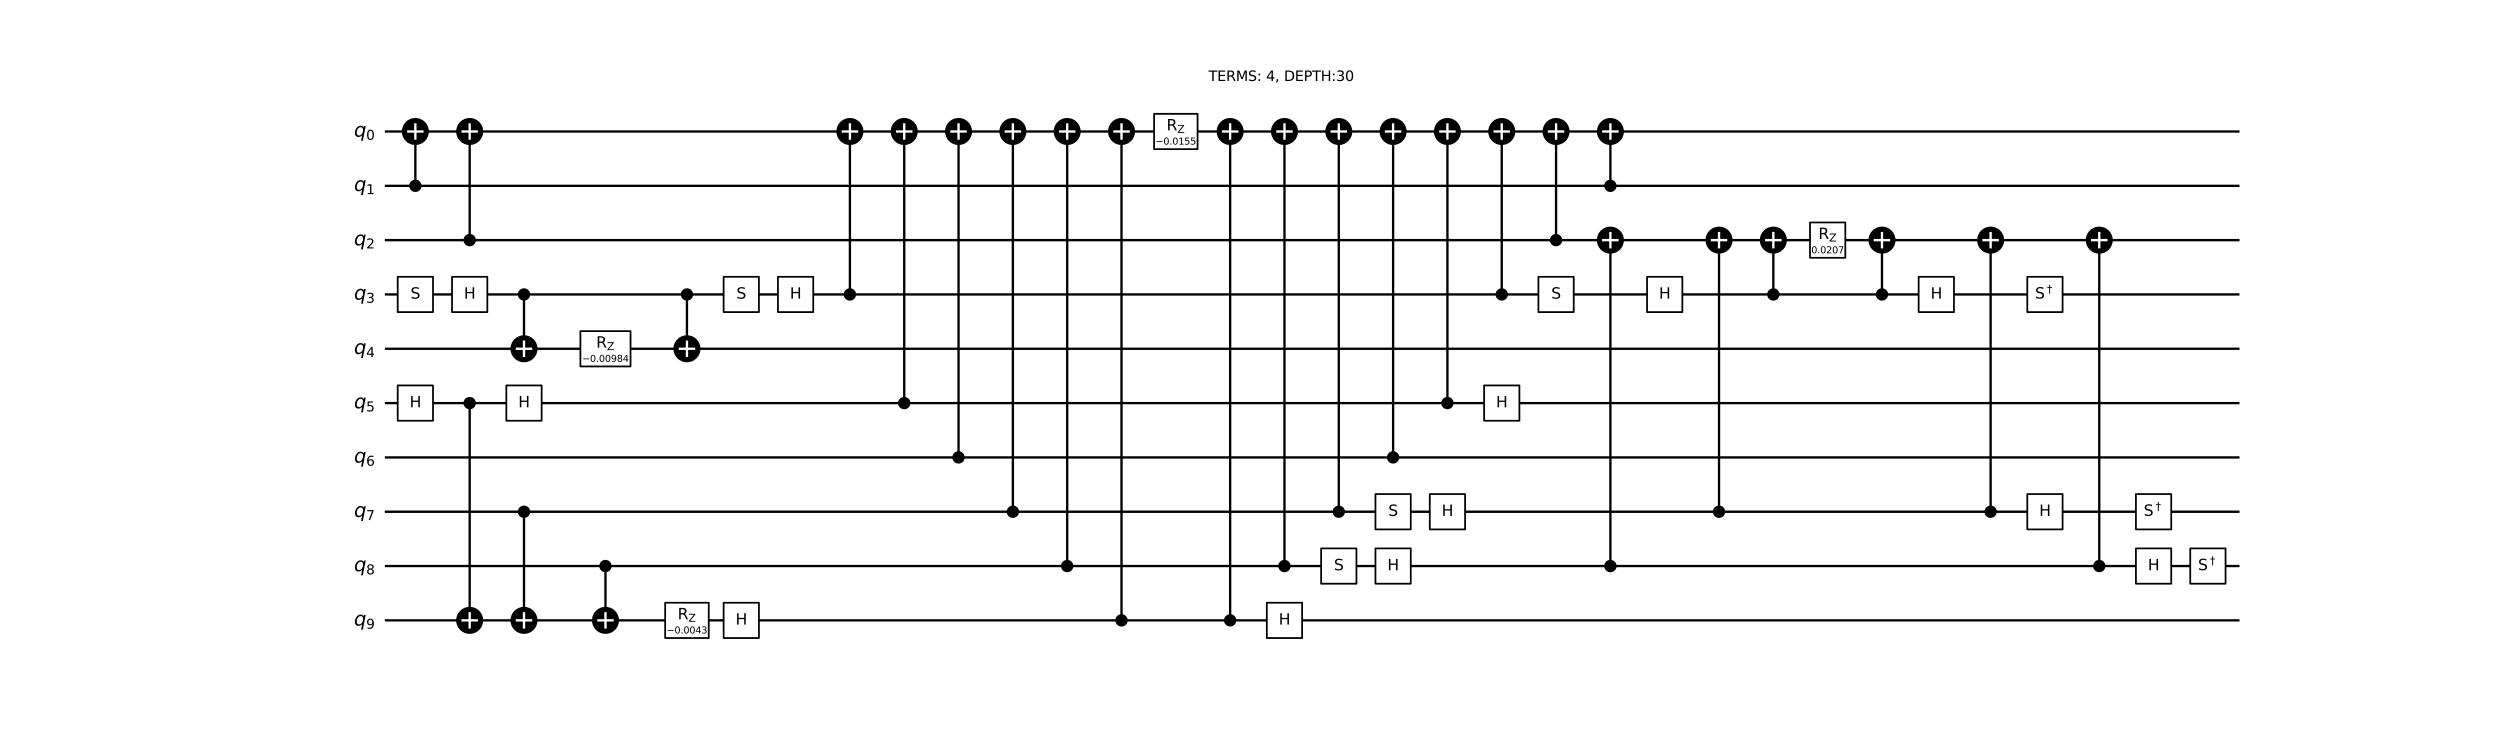<?xml version="1.0" encoding="utf-8" standalone="no"?>
<!DOCTYPE svg PUBLIC "-//W3C//DTD SVG 1.1//EN"
  "http://www.w3.org/Graphics/SVG/1.1/DTD/svg11.dtd">
<svg xmlns:xlink="http://www.w3.org/1999/xlink" width="2133.397pt" height="626.08pt" viewBox="0 0 2133.397 626.08" xmlns="http://www.w3.org/2000/svg" version="1.1">
 <defs>
  <style type="text/css">*{stroke-linejoin: round; stroke-linecap: butt}</style>
 </defs>
 <g id="figure_1">
  <g id="patch_1">
   <path d="M 0 626.08 
L 2133.397 626.08 
L 2133.397 0 
L 0 0 
z
" style="fill: #ffffff"/>
  </g>
  <g id="axes_1">
   <g id="line2d_1">
    <path d="M 329.417 112.213 
L 1910.089 112.213 
" clip-path="url(#p7bd18a7f21)" style="fill: none; stroke: #000000; stroke-width: 2; stroke-linecap: square"/>
   </g>
   <g id="line2d_2">
    <path d="M 329.417 158.567 
L 1910.089 158.567 
" clip-path="url(#p7bd18a7f21)" style="fill: none; stroke: #000000; stroke-width: 2; stroke-linecap: square"/>
   </g>
   <g id="line2d_3">
    <path d="M 329.417 204.921 
L 1910.089 204.921 
" clip-path="url(#p7bd18a7f21)" style="fill: none; stroke: #000000; stroke-width: 2; stroke-linecap: square"/>
   </g>
   <g id="line2d_4">
    <path d="M 329.417 251.275 
L 1910.089 251.275 
" clip-path="url(#p7bd18a7f21)" style="fill: none; stroke: #000000; stroke-width: 2; stroke-linecap: square"/>
   </g>
   <g id="line2d_5">
    <path d="M 329.417 297.629 
L 1910.089 297.629 
" clip-path="url(#p7bd18a7f21)" style="fill: none; stroke: #000000; stroke-width: 2; stroke-linecap: square"/>
   </g>
   <g id="line2d_6">
    <path d="M 329.417 343.983 
L 1910.089 343.983 
" clip-path="url(#p7bd18a7f21)" style="fill: none; stroke: #000000; stroke-width: 2; stroke-linecap: square"/>
   </g>
   <g id="line2d_7">
    <path d="M 329.417 390.337 
L 1910.089 390.337 
" clip-path="url(#p7bd18a7f21)" style="fill: none; stroke: #000000; stroke-width: 2; stroke-linecap: square"/>
   </g>
   <g id="line2d_8">
    <path d="M 329.417 436.691 
L 1910.089 436.691 
" clip-path="url(#p7bd18a7f21)" style="fill: none; stroke: #000000; stroke-width: 2; stroke-linecap: square"/>
   </g>
   <g id="line2d_9">
    <path d="M 329.417 483.045 
L 1910.089 483.045 
" clip-path="url(#p7bd18a7f21)" style="fill: none; stroke: #000000; stroke-width: 2; stroke-linecap: square"/>
   </g>
   <g id="line2d_10">
    <path d="M 329.417 529.399 
L 1910.089 529.399 
" clip-path="url(#p7bd18a7f21)" style="fill: none; stroke: #000000; stroke-width: 2; stroke-linecap: square"/>
   </g>
   <g id="line2d_11">
    <path d="M 354.449 158.567 
L 354.449 112.213 
" clip-path="url(#p7bd18a7f21)" style="fill: none; stroke: #000000; stroke-width: 2; stroke-linecap: square"/>
   </g>
   <g id="line2d_12">
    <path d="M 400.803 529.399 
L 400.803 343.983 
" clip-path="url(#p7bd18a7f21)" style="fill: none; stroke: #000000; stroke-width: 2; stroke-linecap: square"/>
   </g>
   <g id="line2d_13">
    <path d="M 400.803 204.921 
L 400.803 112.213 
" clip-path="url(#p7bd18a7f21)" style="fill: none; stroke: #000000; stroke-width: 2; stroke-linecap: square"/>
   </g>
   <g id="line2d_14">
    <path d="M 447.157 529.399 
L 447.157 436.691 
" clip-path="url(#p7bd18a7f21)" style="fill: none; stroke: #000000; stroke-width: 2; stroke-linecap: square"/>
   </g>
   <g id="line2d_15">
    <path d="M 447.157 297.629 
L 447.157 251.275 
" clip-path="url(#p7bd18a7f21)" style="fill: none; stroke: #000000; stroke-width: 2; stroke-linecap: square"/>
   </g>
   <g id="line2d_16">
    <path d="M 516.688 529.399 
L 516.688 483.045 
" clip-path="url(#p7bd18a7f21)" style="fill: none; stroke: #000000; stroke-width: 2; stroke-linecap: square"/>
   </g>
   <g id="line2d_17">
    <path d="M 586.219 297.629 
L 586.219 251.275 
" clip-path="url(#p7bd18a7f21)" style="fill: none; stroke: #000000; stroke-width: 2; stroke-linecap: square"/>
   </g>
   <g id="line2d_18">
    <path d="M 725.281 251.275 
L 725.281 112.213 
" clip-path="url(#p7bd18a7f21)" style="fill: none; stroke: #000000; stroke-width: 2; stroke-linecap: square"/>
   </g>
   <g id="line2d_19">
    <path d="M 771.635 343.983 
L 771.635 112.213 
" clip-path="url(#p7bd18a7f21)" style="fill: none; stroke: #000000; stroke-width: 2; stroke-linecap: square"/>
   </g>
   <g id="line2d_20">
    <path d="M 817.989 390.337 
L 817.989 112.213 
" clip-path="url(#p7bd18a7f21)" style="fill: none; stroke: #000000; stroke-width: 2; stroke-linecap: square"/>
   </g>
   <g id="line2d_21">
    <path d="M 864.343 436.691 
L 864.343 112.213 
" clip-path="url(#p7bd18a7f21)" style="fill: none; stroke: #000000; stroke-width: 2; stroke-linecap: square"/>
   </g>
   <g id="line2d_22">
    <path d="M 910.697 483.045 
L 910.697 112.213 
" clip-path="url(#p7bd18a7f21)" style="fill: none; stroke: #000000; stroke-width: 2; stroke-linecap: square"/>
   </g>
   <g id="line2d_23">
    <path d="M 957.051 529.399 
L 957.051 112.213 
" clip-path="url(#p7bd18a7f21)" style="fill: none; stroke: #000000; stroke-width: 2; stroke-linecap: square"/>
   </g>
   <g id="line2d_24">
    <path d="M 1049.759 529.399 
L 1049.759 112.213 
" clip-path="url(#p7bd18a7f21)" style="fill: none; stroke: #000000; stroke-width: 2; stroke-linecap: square"/>
   </g>
   <g id="line2d_25">
    <path d="M 1096.113 483.045 
L 1096.113 112.213 
" clip-path="url(#p7bd18a7f21)" style="fill: none; stroke: #000000; stroke-width: 2; stroke-linecap: square"/>
   </g>
   <g id="line2d_26">
    <path d="M 1142.467 436.691 
L 1142.467 112.213 
" clip-path="url(#p7bd18a7f21)" style="fill: none; stroke: #000000; stroke-width: 2; stroke-linecap: square"/>
   </g>
   <g id="line2d_27">
    <path d="M 1188.821 390.337 
L 1188.821 112.213 
" clip-path="url(#p7bd18a7f21)" style="fill: none; stroke: #000000; stroke-width: 2; stroke-linecap: square"/>
   </g>
   <g id="line2d_28">
    <path d="M 1235.175 343.983 
L 1235.175 112.213 
" clip-path="url(#p7bd18a7f21)" style="fill: none; stroke: #000000; stroke-width: 2; stroke-linecap: square"/>
   </g>
   <g id="line2d_29">
    <path d="M 1281.529 251.275 
L 1281.529 112.213 
" clip-path="url(#p7bd18a7f21)" style="fill: none; stroke: #000000; stroke-width: 2; stroke-linecap: square"/>
   </g>
   <g id="line2d_30">
    <path d="M 1327.883 204.921 
L 1327.883 112.213 
" clip-path="url(#p7bd18a7f21)" style="fill: none; stroke: #000000; stroke-width: 2; stroke-linecap: square"/>
   </g>
   <g id="line2d_31">
    <path d="M 1374.237 158.567 
L 1374.237 112.213 
" clip-path="url(#p7bd18a7f21)" style="fill: none; stroke: #000000; stroke-width: 2; stroke-linecap: square"/>
   </g>
   <g id="line2d_32">
    <path d="M 1374.237 483.045 
L 1374.237 204.921 
" clip-path="url(#p7bd18a7f21)" style="fill: none; stroke: #000000; stroke-width: 2; stroke-linecap: square"/>
   </g>
   <g id="line2d_33">
    <path d="M 1466.945 436.691 
L 1466.945 204.921 
" clip-path="url(#p7bd18a7f21)" style="fill: none; stroke: #000000; stroke-width: 2; stroke-linecap: square"/>
   </g>
   <g id="line2d_34">
    <path d="M 1513.299 251.275 
L 1513.299 204.921 
" clip-path="url(#p7bd18a7f21)" style="fill: none; stroke: #000000; stroke-width: 2; stroke-linecap: square"/>
   </g>
   <g id="line2d_35">
    <path d="M 1606.007 251.275 
L 1606.007 204.921 
" clip-path="url(#p7bd18a7f21)" style="fill: none; stroke: #000000; stroke-width: 2; stroke-linecap: square"/>
   </g>
   <g id="line2d_36">
    <path d="M 1698.715 436.691 
L 1698.715 204.921 
" clip-path="url(#p7bd18a7f21)" style="fill: none; stroke: #000000; stroke-width: 2; stroke-linecap: square"/>
   </g>
   <g id="line2d_37">
    <path d="M 1791.423 483.045 
L 1791.423 204.921 
" clip-path="url(#p7bd18a7f21)" style="fill: none; stroke: #000000; stroke-width: 2; stroke-linecap: square"/>
   </g>
   <g id="text_1">
    <!-- TERMS: 4, DEPTH:30 -->
    <g transform="translate(1031.334 69.13)scale(0.12 -0.12)">
     <defs>
      <path id="DejaVuSans-54" d="M -19 4666 
L 3928 4666 
L 3928 4134 
L 2272 4134 
L 2272 0 
L 1638 0 
L 1638 4134 
L -19 4134 
L -19 4666 
z
" transform="scale(0.016)"/>
      <path id="DejaVuSans-45" d="M 628 4666 
L 3578 4666 
L 3578 4134 
L 1259 4134 
L 1259 2753 
L 3481 2753 
L 3481 2222 
L 1259 2222 
L 1259 531 
L 3634 531 
L 3634 0 
L 628 0 
L 628 4666 
z
" transform="scale(0.016)"/>
      <path id="DejaVuSans-52" d="M 2841 2188 
Q 3044 2119 3236 1894 
Q 3428 1669 3622 1275 
L 4263 0 
L 3584 0 
L 2988 1197 
Q 2756 1666 2539 1819 
Q 2322 1972 1947 1972 
L 1259 1972 
L 1259 0 
L 628 0 
L 628 4666 
L 2053 4666 
Q 2853 4666 3247 4331 
Q 3641 3997 3641 3322 
Q 3641 2881 3436 2590 
Q 3231 2300 2841 2188 
z
M 1259 4147 
L 1259 2491 
L 2053 2491 
Q 2509 2491 2742 2702 
Q 2975 2913 2975 3322 
Q 2975 3731 2742 3939 
Q 2509 4147 2053 4147 
L 1259 4147 
z
" transform="scale(0.016)"/>
      <path id="DejaVuSans-4d" d="M 628 4666 
L 1569 4666 
L 2759 1491 
L 3956 4666 
L 4897 4666 
L 4897 0 
L 4281 0 
L 4281 4097 
L 3078 897 
L 2444 897 
L 1241 4097 
L 1241 0 
L 628 0 
L 628 4666 
z
" transform="scale(0.016)"/>
      <path id="DejaVuSans-53" d="M 3425 4513 
L 3425 3897 
Q 3066 4069 2747 4153 
Q 2428 4238 2131 4238 
Q 1616 4238 1336 4038 
Q 1056 3838 1056 3469 
Q 1056 3159 1242 3001 
Q 1428 2844 1947 2747 
L 2328 2669 
Q 3034 2534 3370 2195 
Q 3706 1856 3706 1288 
Q 3706 609 3251 259 
Q 2797 -91 1919 -91 
Q 1588 -91 1214 -16 
Q 841 59 441 206 
L 441 856 
Q 825 641 1194 531 
Q 1563 422 1919 422 
Q 2459 422 2753 634 
Q 3047 847 3047 1241 
Q 3047 1584 2836 1778 
Q 2625 1972 2144 2069 
L 1759 2144 
Q 1053 2284 737 2584 
Q 422 2884 422 3419 
Q 422 4038 858 4394 
Q 1294 4750 2059 4750 
Q 2388 4750 2728 4690 
Q 3069 4631 3425 4513 
z
" transform="scale(0.016)"/>
      <path id="DejaVuSans-3a" d="M 750 794 
L 1409 794 
L 1409 0 
L 750 0 
L 750 794 
z
M 750 3309 
L 1409 3309 
L 1409 2516 
L 750 2516 
L 750 3309 
z
" transform="scale(0.016)"/>
      <path id="DejaVuSans-20" transform="scale(0.016)"/>
      <path id="DejaVuSans-34" d="M 2419 4116 
L 825 1625 
L 2419 1625 
L 2419 4116 
z
M 2253 4666 
L 3047 4666 
L 3047 1625 
L 3713 1625 
L 3713 1100 
L 3047 1100 
L 3047 0 
L 2419 0 
L 2419 1100 
L 313 1100 
L 313 1709 
L 2253 4666 
z
" transform="scale(0.016)"/>
      <path id="DejaVuSans-2c" d="M 750 794 
L 1409 794 
L 1409 256 
L 897 -744 
L 494 -744 
L 750 256 
L 750 794 
z
" transform="scale(0.016)"/>
      <path id="DejaVuSans-44" d="M 1259 4147 
L 1259 519 
L 2022 519 
Q 2988 519 3436 956 
Q 3884 1394 3884 2338 
Q 3884 3275 3436 3711 
Q 2988 4147 2022 4147 
L 1259 4147 
z
M 628 4666 
L 1925 4666 
Q 3281 4666 3915 4102 
Q 4550 3538 4550 2338 
Q 4550 1131 3912 565 
Q 3275 0 1925 0 
L 628 0 
L 628 4666 
z
" transform="scale(0.016)"/>
      <path id="DejaVuSans-50" d="M 1259 4147 
L 1259 2394 
L 2053 2394 
Q 2494 2394 2734 2622 
Q 2975 2850 2975 3272 
Q 2975 3691 2734 3919 
Q 2494 4147 2053 4147 
L 1259 4147 
z
M 628 4666 
L 2053 4666 
Q 2838 4666 3239 4311 
Q 3641 3956 3641 3272 
Q 3641 2581 3239 2228 
Q 2838 1875 2053 1875 
L 1259 1875 
L 1259 0 
L 628 0 
L 628 4666 
z
" transform="scale(0.016)"/>
      <path id="DejaVuSans-48" d="M 628 4666 
L 1259 4666 
L 1259 2753 
L 3553 2753 
L 3553 4666 
L 4184 4666 
L 4184 0 
L 3553 0 
L 3553 2222 
L 1259 2222 
L 1259 0 
L 628 0 
L 628 4666 
z
" transform="scale(0.016)"/>
      <path id="DejaVuSans-33" d="M 2597 2516 
Q 3050 2419 3304 2112 
Q 3559 1806 3559 1356 
Q 3559 666 3084 287 
Q 2609 -91 1734 -91 
Q 1441 -91 1130 -33 
Q 819 25 488 141 
L 488 750 
Q 750 597 1062 519 
Q 1375 441 1716 441 
Q 2309 441 2620 675 
Q 2931 909 2931 1356 
Q 2931 1769 2642 2001 
Q 2353 2234 1838 2234 
L 1294 2234 
L 1294 2753 
L 1863 2753 
Q 2328 2753 2575 2939 
Q 2822 3125 2822 3475 
Q 2822 3834 2567 4026 
Q 2313 4219 1838 4219 
Q 1578 4219 1281 4162 
Q 984 4106 628 3988 
L 628 4550 
Q 988 4650 1302 4700 
Q 1616 4750 1894 4750 
Q 2613 4750 3031 4423 
Q 3450 4097 3450 3541 
Q 3450 3153 3228 2886 
Q 3006 2619 2597 2516 
z
" transform="scale(0.016)"/>
      <path id="DejaVuSans-30" d="M 2034 4250 
Q 1547 4250 1301 3770 
Q 1056 3291 1056 2328 
Q 1056 1369 1301 889 
Q 1547 409 2034 409 
Q 2525 409 2770 889 
Q 3016 1369 3016 2328 
Q 3016 3291 2770 3770 
Q 2525 4250 2034 4250 
z
M 2034 4750 
Q 2819 4750 3233 4129 
Q 3647 3509 3647 2328 
Q 3647 1150 3233 529 
Q 2819 -91 2034 -91 
Q 1250 -91 836 529 
Q 422 1150 422 2328 
Q 422 3509 836 4129 
Q 1250 4750 2034 4750 
z
" transform="scale(0.016)"/>
     </defs>
     <use xlink:href="#DejaVuSans-54"/>
     <use xlink:href="#DejaVuSans-45" x="61.084"/>
     <use xlink:href="#DejaVuSans-52" x="124.268"/>
     <use xlink:href="#DejaVuSans-4d" x="193.75"/>
     <use xlink:href="#DejaVuSans-53" x="280.029"/>
     <use xlink:href="#DejaVuSans-3a" x="343.506"/>
     <use xlink:href="#DejaVuSans-20" x="377.197"/>
     <use xlink:href="#DejaVuSans-34" x="408.984"/>
     <use xlink:href="#DejaVuSans-2c" x="472.607"/>
     <use xlink:href="#DejaVuSans-20" x="504.395"/>
     <use xlink:href="#DejaVuSans-44" x="536.182"/>
     <use xlink:href="#DejaVuSans-45" x="613.184"/>
     <use xlink:href="#DejaVuSans-50" x="676.367"/>
     <use xlink:href="#DejaVuSans-54" x="736.67"/>
     <use xlink:href="#DejaVuSans-48" x="797.754"/>
     <use xlink:href="#DejaVuSans-3a" x="872.949"/>
     <use xlink:href="#DejaVuSans-33" x="906.641"/>
     <use xlink:href="#DejaVuSans-30" x="970.264"/>
    </g>
   </g>
   <g id="patch_2">
    <path d="M 339.383 359.048 
L 369.514 359.048 
L 369.514 328.918 
L 339.383 328.918 
z
" clip-path="url(#p7bd18a7f21)" style="fill: #ffffff; stroke: #000000; stroke-width: 1.5; stroke-linejoin: miter"/>
   </g>
   <g id="patch_3">
    <path d="M 339.383 266.34 
L 369.514 266.34 
L 369.514 236.21 
L 339.383 236.21 
z
" clip-path="url(#p7bd18a7f21)" style="fill: #ffffff; stroke: #000000; stroke-width: 1.5; stroke-linejoin: miter"/>
   </g>
   <g id="patch_4">
    <path d="M 354.449 163.086 
C 355.647 163.086 356.797 162.61 357.644 161.763 
C 358.492 160.915 358.968 159.765 358.968 158.567 
C 358.968 157.368 358.492 156.219 357.644 155.371 
C 356.797 154.523 355.647 154.047 354.449 154.047 
C 353.25 154.047 352.1 154.523 351.253 155.371 
C 350.405 156.219 349.929 157.368 349.929 158.567 
C 349.929 159.765 350.405 160.915 351.253 161.763 
C 352.1 162.61 353.25 163.086 354.449 163.086 
z
" clip-path="url(#p7bd18a7f21)" style="stroke: #000000; stroke-width: 1.5; stroke-linejoin: miter"/>
   </g>
   <g id="patch_5">
    <path d="M 354.449 122.758 
C 357.245 122.758 359.928 121.647 361.905 119.67 
C 363.883 117.692 364.994 115.01 364.994 112.213 
C 364.994 109.416 363.883 106.734 361.905 104.756 
C 359.928 102.778 357.245 101.667 354.449 101.667 
C 351.652 101.667 348.969 102.778 346.992 104.756 
C 345.014 106.734 343.903 109.416 343.903 112.213 
C 343.903 115.01 345.014 117.692 346.992 119.67 
C 348.969 121.647 351.652 122.758 354.449 122.758 
z
" clip-path="url(#p7bd18a7f21)" style="stroke: #000000; stroke-width: 2; stroke-linejoin: miter"/>
   </g>
   <g id="patch_6">
    <path d="M 400.803 348.502 
C 402.001 348.502 403.151 348.026 403.998 347.179 
C 404.846 346.331 405.322 345.181 405.322 343.983 
C 405.322 342.784 404.846 341.635 403.998 340.787 
C 403.151 339.939 402.001 339.463 400.803 339.463 
C 399.604 339.463 398.454 339.939 397.607 340.787 
C 396.759 341.635 396.283 342.784 396.283 343.983 
C 396.283 345.181 396.759 346.331 397.607 347.179 
C 398.454 348.026 399.604 348.502 400.803 348.502 
z
" clip-path="url(#p7bd18a7f21)" style="stroke: #000000; stroke-width: 1.5; stroke-linejoin: miter"/>
   </g>
   <g id="patch_7">
    <path d="M 400.803 539.944 
C 403.599 539.944 406.282 538.833 408.259 536.856 
C 410.237 534.878 411.348 532.196 411.348 529.399 
C 411.348 526.602 410.237 523.92 408.259 521.942 
C 406.282 519.964 403.599 518.853 400.803 518.853 
C 398.006 518.853 395.323 519.964 393.346 521.942 
C 391.368 523.92 390.257 526.602 390.257 529.399 
C 390.257 532.196 391.368 534.878 393.346 536.856 
C 395.323 538.833 398.006 539.944 400.803 539.944 
z
" clip-path="url(#p7bd18a7f21)" style="stroke: #000000; stroke-width: 2; stroke-linejoin: miter"/>
   </g>
   <g id="patch_8">
    <path d="M 385.737 266.34 
L 415.868 266.34 
L 415.868 236.21 
L 385.737 236.21 
z
" clip-path="url(#p7bd18a7f21)" style="fill: #ffffff; stroke: #000000; stroke-width: 1.5; stroke-linejoin: miter"/>
   </g>
   <g id="patch_9">
    <path d="M 400.803 209.44 
C 402.001 209.44 403.151 208.964 403.998 208.117 
C 404.846 207.269 405.322 206.119 405.322 204.921 
C 405.322 203.722 404.846 202.573 403.998 201.725 
C 403.151 200.877 402.001 200.401 400.803 200.401 
C 399.604 200.401 398.454 200.877 397.607 201.725 
C 396.759 202.573 396.283 203.722 396.283 204.921 
C 396.283 206.119 396.759 207.269 397.607 208.117 
C 398.454 208.964 399.604 209.44 400.803 209.44 
z
" clip-path="url(#p7bd18a7f21)" style="stroke: #000000; stroke-width: 1.5; stroke-linejoin: miter"/>
   </g>
   <g id="patch_10">
    <path d="M 400.803 122.758 
C 403.599 122.758 406.282 121.647 408.259 119.67 
C 410.237 117.692 411.348 115.01 411.348 112.213 
C 411.348 109.416 410.237 106.734 408.259 104.756 
C 406.282 102.778 403.599 101.667 400.803 101.667 
C 398.006 101.667 395.323 102.778 393.346 104.756 
C 391.368 106.734 390.257 109.416 390.257 112.213 
C 390.257 115.01 391.368 117.692 393.346 119.67 
C 395.323 121.647 398.006 122.758 400.803 122.758 
z
" clip-path="url(#p7bd18a7f21)" style="stroke: #000000; stroke-width: 2; stroke-linejoin: miter"/>
   </g>
   <g id="patch_11">
    <path d="M 447.157 441.21 
C 448.355 441.21 449.505 440.734 450.352 439.887 
C 451.2 439.039 451.676 437.889 451.676 436.691 
C 451.676 435.492 451.2 434.343 450.352 433.495 
C 449.505 432.647 448.355 432.171 447.157 432.171 
C 445.958 432.171 444.808 432.647 443.961 433.495 
C 443.113 434.343 442.637 435.492 442.637 436.691 
C 442.637 437.889 443.113 439.039 443.961 439.887 
C 444.808 440.734 445.958 441.21 447.157 441.21 
z
" clip-path="url(#p7bd18a7f21)" style="stroke: #000000; stroke-width: 1.5; stroke-linejoin: miter"/>
   </g>
   <g id="patch_12">
    <path d="M 447.157 539.944 
C 449.953 539.944 452.636 538.833 454.613 536.856 
C 456.591 534.878 457.702 532.196 457.702 529.399 
C 457.702 526.602 456.591 523.92 454.613 521.942 
C 452.636 519.964 449.953 518.853 447.157 518.853 
C 444.36 518.853 441.677 519.964 439.7 521.942 
C 437.722 523.92 436.611 526.602 436.611 529.399 
C 436.611 532.196 437.722 534.878 439.7 536.856 
C 441.677 538.833 444.36 539.944 447.157 539.944 
z
" clip-path="url(#p7bd18a7f21)" style="stroke: #000000; stroke-width: 2; stroke-linejoin: miter"/>
   </g>
   <g id="patch_13">
    <path d="M 447.157 255.794 
C 448.355 255.794 449.505 255.318 450.352 254.471 
C 451.2 253.623 451.676 252.473 451.676 251.275 
C 451.676 250.076 451.2 248.927 450.352 248.079 
C 449.505 247.231 448.355 246.755 447.157 246.755 
C 445.958 246.755 444.808 247.231 443.961 248.079 
C 443.113 248.927 442.637 250.076 442.637 251.275 
C 442.637 252.473 443.113 253.623 443.961 254.471 
C 444.808 255.318 445.958 255.794 447.157 255.794 
z
" clip-path="url(#p7bd18a7f21)" style="stroke: #000000; stroke-width: 1.5; stroke-linejoin: miter"/>
   </g>
   <g id="patch_14">
    <path d="M 447.157 308.174 
C 449.953 308.174 452.636 307.063 454.613 305.086 
C 456.591 303.108 457.702 300.426 457.702 297.629 
C 457.702 294.832 456.591 292.15 454.613 290.172 
C 452.636 288.194 449.953 287.083 447.157 287.083 
C 444.36 287.083 441.677 288.194 439.7 290.172 
C 437.722 292.15 436.611 294.832 436.611 297.629 
C 436.611 300.426 437.722 303.108 439.7 305.086 
C 441.677 307.063 444.36 308.174 447.157 308.174 
z
" clip-path="url(#p7bd18a7f21)" style="stroke: #000000; stroke-width: 2; stroke-linejoin: miter"/>
   </g>
   <g id="patch_15">
    <path d="M 432.091 359.048 
L 462.222 359.048 
L 462.222 328.918 
L 432.091 328.918 
z
" clip-path="url(#p7bd18a7f21)" style="fill: #ffffff; stroke: #000000; stroke-width: 1.5; stroke-linejoin: miter"/>
   </g>
   <g id="patch_16">
    <path d="M 516.688 487.564 
C 517.886 487.564 519.036 487.088 519.883 486.241 
C 520.731 485.393 521.207 484.243 521.207 483.045 
C 521.207 481.846 520.731 480.697 519.883 479.849 
C 519.036 479.001 517.886 478.525 516.688 478.525 
C 515.489 478.525 514.339 479.001 513.492 479.849 
C 512.644 480.697 512.168 481.846 512.168 483.045 
C 512.168 484.243 512.644 485.393 513.492 486.241 
C 514.339 487.088 515.489 487.564 516.688 487.564 
z
" clip-path="url(#p7bd18a7f21)" style="stroke: #000000; stroke-width: 1.5; stroke-linejoin: miter"/>
   </g>
   <g id="patch_17">
    <path d="M 516.688 539.944 
C 519.484 539.944 522.167 538.833 524.144 536.856 
C 526.122 534.878 527.233 532.196 527.233 529.399 
C 527.233 526.602 526.122 523.92 524.144 521.942 
C 522.167 519.964 519.484 518.853 516.688 518.853 
C 513.891 518.853 511.208 519.964 509.231 521.942 
C 507.253 523.92 506.142 526.602 506.142 529.399 
C 506.142 532.196 507.253 534.878 509.231 536.856 
C 511.208 538.833 513.891 539.944 516.688 539.944 
z
" clip-path="url(#p7bd18a7f21)" style="stroke: #000000; stroke-width: 2; stroke-linejoin: miter"/>
   </g>
   <g id="patch_18">
    <path d="M 495.293 312.694 
L 538.082 312.694 
L 538.082 282.564 
L 495.293 282.564 
z
" clip-path="url(#p7bd18a7f21)" style="fill: #ffffff; stroke: #000000; stroke-width: 1.5; stroke-linejoin: miter"/>
   </g>
   <g id="patch_19">
    <path d="M 567.626 544.464 
L 604.811 544.464 
L 604.811 514.334 
L 567.626 514.334 
z
" clip-path="url(#p7bd18a7f21)" style="fill: #ffffff; stroke: #000000; stroke-width: 1.5; stroke-linejoin: miter"/>
   </g>
   <g id="patch_20">
    <path d="M 586.219 255.794 
C 587.417 255.794 588.567 255.318 589.414 254.471 
C 590.262 253.623 590.738 252.473 590.738 251.275 
C 590.738 250.076 590.262 248.927 589.414 248.079 
C 588.567 247.231 587.417 246.755 586.219 246.755 
C 585.02 246.755 583.87 247.231 583.023 248.079 
C 582.175 248.927 581.699 250.076 581.699 251.275 
C 581.699 252.473 582.175 253.623 583.023 254.471 
C 583.87 255.318 585.02 255.794 586.219 255.794 
z
" clip-path="url(#p7bd18a7f21)" style="stroke: #000000; stroke-width: 1.5; stroke-linejoin: miter"/>
   </g>
   <g id="patch_21">
    <path d="M 586.219 308.174 
C 589.015 308.174 591.698 307.063 593.675 305.086 
C 595.653 303.108 596.764 300.426 596.764 297.629 
C 596.764 294.832 595.653 292.15 593.675 290.172 
C 591.698 288.194 589.015 287.083 586.219 287.083 
C 583.422 287.083 580.739 288.194 578.762 290.172 
C 576.784 292.15 575.673 294.832 575.673 297.629 
C 575.673 300.426 576.784 303.108 578.762 305.086 
C 580.739 307.063 583.422 308.174 586.219 308.174 
z
" clip-path="url(#p7bd18a7f21)" style="stroke: #000000; stroke-width: 2; stroke-linejoin: miter"/>
   </g>
   <g id="patch_22">
    <path d="M 617.507 266.34 
L 647.638 266.34 
L 647.638 236.21 
L 617.507 236.21 
z
" clip-path="url(#p7bd18a7f21)" style="fill: #ffffff; stroke: #000000; stroke-width: 1.5; stroke-linejoin: miter"/>
   </g>
   <g id="patch_23">
    <path d="M 617.507 544.464 
L 647.638 544.464 
L 647.638 514.334 
L 617.507 514.334 
z
" clip-path="url(#p7bd18a7f21)" style="fill: #ffffff; stroke: #000000; stroke-width: 1.5; stroke-linejoin: miter"/>
   </g>
   <g id="patch_24">
    <path d="M 663.861 266.34 
L 693.992 266.34 
L 693.992 236.21 
L 663.861 236.21 
z
" clip-path="url(#p7bd18a7f21)" style="fill: #ffffff; stroke: #000000; stroke-width: 1.5; stroke-linejoin: miter"/>
   </g>
   <g id="patch_25">
    <path d="M 725.281 255.794 
C 726.479 255.794 727.629 255.318 728.476 254.471 
C 729.324 253.623 729.8 252.473 729.8 251.275 
C 729.8 250.076 729.324 248.927 728.476 248.079 
C 727.629 247.231 726.479 246.755 725.281 246.755 
C 724.082 246.755 722.932 247.231 722.085 248.079 
C 721.237 248.927 720.761 250.076 720.761 251.275 
C 720.761 252.473 721.237 253.623 722.085 254.471 
C 722.932 255.318 724.082 255.794 725.281 255.794 
z
" clip-path="url(#p7bd18a7f21)" style="stroke: #000000; stroke-width: 1.5; stroke-linejoin: miter"/>
   </g>
   <g id="patch_26">
    <path d="M 725.281 122.758 
C 728.077 122.758 730.76 121.647 732.737 119.67 
C 734.715 117.692 735.826 115.01 735.826 112.213 
C 735.826 109.416 734.715 106.734 732.737 104.756 
C 730.76 102.778 728.077 101.667 725.281 101.667 
C 722.484 101.667 719.801 102.778 717.824 104.756 
C 715.846 106.734 714.735 109.416 714.735 112.213 
C 714.735 115.01 715.846 117.692 717.824 119.67 
C 719.801 121.647 722.484 122.758 725.281 122.758 
z
" clip-path="url(#p7bd18a7f21)" style="stroke: #000000; stroke-width: 2; stroke-linejoin: miter"/>
   </g>
   <g id="patch_27">
    <path d="M 771.635 348.502 
C 772.833 348.502 773.983 348.026 774.83 347.179 
C 775.678 346.331 776.154 345.181 776.154 343.983 
C 776.154 342.784 775.678 341.635 774.83 340.787 
C 773.983 339.939 772.833 339.463 771.635 339.463 
C 770.436 339.463 769.286 339.939 768.439 340.787 
C 767.591 341.635 767.115 342.784 767.115 343.983 
C 767.115 345.181 767.591 346.331 768.439 347.179 
C 769.286 348.026 770.436 348.502 771.635 348.502 
z
" clip-path="url(#p7bd18a7f21)" style="stroke: #000000; stroke-width: 1.5; stroke-linejoin: miter"/>
   </g>
   <g id="patch_28">
    <path d="M 771.635 122.758 
C 774.431 122.758 777.114 121.647 779.091 119.67 
C 781.069 117.692 782.18 115.01 782.18 112.213 
C 782.18 109.416 781.069 106.734 779.091 104.756 
C 777.114 102.778 774.431 101.667 771.635 101.667 
C 768.838 101.667 766.155 102.778 764.178 104.756 
C 762.2 106.734 761.089 109.416 761.089 112.213 
C 761.089 115.01 762.2 117.692 764.178 119.67 
C 766.155 121.647 768.838 122.758 771.635 122.758 
z
" clip-path="url(#p7bd18a7f21)" style="stroke: #000000; stroke-width: 2; stroke-linejoin: miter"/>
   </g>
   <g id="patch_29">
    <path d="M 817.989 394.856 
C 819.187 394.856 820.337 394.38 821.184 393.533 
C 822.032 392.685 822.508 391.535 822.508 390.337 
C 822.508 389.138 822.032 387.989 821.184 387.141 
C 820.337 386.293 819.187 385.817 817.989 385.817 
C 816.79 385.817 815.64 386.293 814.793 387.141 
C 813.945 387.989 813.469 389.138 813.469 390.337 
C 813.469 391.535 813.945 392.685 814.793 393.533 
C 815.64 394.38 816.79 394.856 817.989 394.856 
z
" clip-path="url(#p7bd18a7f21)" style="stroke: #000000; stroke-width: 1.5; stroke-linejoin: miter"/>
   </g>
   <g id="patch_30">
    <path d="M 817.989 122.758 
C 820.785 122.758 823.468 121.647 825.445 119.67 
C 827.423 117.692 828.534 115.01 828.534 112.213 
C 828.534 109.416 827.423 106.734 825.445 104.756 
C 823.468 102.778 820.785 101.667 817.989 101.667 
C 815.192 101.667 812.509 102.778 810.532 104.756 
C 808.554 106.734 807.443 109.416 807.443 112.213 
C 807.443 115.01 808.554 117.692 810.532 119.67 
C 812.509 121.647 815.192 122.758 817.989 122.758 
z
" clip-path="url(#p7bd18a7f21)" style="stroke: #000000; stroke-width: 2; stroke-linejoin: miter"/>
   </g>
   <g id="patch_31">
    <path d="M 864.343 441.21 
C 865.541 441.21 866.691 440.734 867.538 439.887 
C 868.386 439.039 868.862 437.889 868.862 436.691 
C 868.862 435.492 868.386 434.343 867.538 433.495 
C 866.691 432.647 865.541 432.171 864.343 432.171 
C 863.144 432.171 861.994 432.647 861.147 433.495 
C 860.299 434.343 859.823 435.492 859.823 436.691 
C 859.823 437.889 860.299 439.039 861.147 439.887 
C 861.994 440.734 863.144 441.21 864.343 441.21 
z
" clip-path="url(#p7bd18a7f21)" style="stroke: #000000; stroke-width: 1.5; stroke-linejoin: miter"/>
   </g>
   <g id="patch_32">
    <path d="M 864.343 122.758 
C 867.139 122.758 869.822 121.647 871.799 119.67 
C 873.777 117.692 874.888 115.01 874.888 112.213 
C 874.888 109.416 873.777 106.734 871.799 104.756 
C 869.822 102.778 867.139 101.667 864.343 101.667 
C 861.546 101.667 858.863 102.778 856.886 104.756 
C 854.908 106.734 853.797 109.416 853.797 112.213 
C 853.797 115.01 854.908 117.692 856.886 119.67 
C 858.863 121.647 861.546 122.758 864.343 122.758 
z
" clip-path="url(#p7bd18a7f21)" style="stroke: #000000; stroke-width: 2; stroke-linejoin: miter"/>
   </g>
   <g id="patch_33">
    <path d="M 910.697 487.564 
C 911.895 487.564 913.045 487.088 913.892 486.241 
C 914.74 485.393 915.216 484.243 915.216 483.045 
C 915.216 481.846 914.74 480.697 913.892 479.849 
C 913.045 479.001 911.895 478.525 910.697 478.525 
C 909.498 478.525 908.348 479.001 907.501 479.849 
C 906.653 480.697 906.177 481.846 906.177 483.045 
C 906.177 484.243 906.653 485.393 907.501 486.241 
C 908.348 487.088 909.498 487.564 910.697 487.564 
z
" clip-path="url(#p7bd18a7f21)" style="stroke: #000000; stroke-width: 1.5; stroke-linejoin: miter"/>
   </g>
   <g id="patch_34">
    <path d="M 910.697 122.758 
C 913.493 122.758 916.176 121.647 918.153 119.67 
C 920.131 117.692 921.242 115.01 921.242 112.213 
C 921.242 109.416 920.131 106.734 918.153 104.756 
C 916.176 102.778 913.493 101.667 910.697 101.667 
C 907.9 101.667 905.217 102.778 903.24 104.756 
C 901.262 106.734 900.151 109.416 900.151 112.213 
C 900.151 115.01 901.262 117.692 903.24 119.67 
C 905.217 121.647 907.9 122.758 910.697 122.758 
z
" clip-path="url(#p7bd18a7f21)" style="stroke: #000000; stroke-width: 2; stroke-linejoin: miter"/>
   </g>
   <g id="patch_35">
    <path d="M 957.051 533.918 
C 958.249 533.918 959.399 533.442 960.246 532.595 
C 961.094 531.747 961.57 530.597 961.57 529.399 
C 961.57 528.2 961.094 527.051 960.246 526.203 
C 959.399 525.355 958.249 524.879 957.051 524.879 
C 955.852 524.879 954.702 525.355 953.855 526.203 
C 953.007 527.051 952.531 528.2 952.531 529.399 
C 952.531 530.597 953.007 531.747 953.855 532.595 
C 954.702 533.442 955.852 533.918 957.051 533.918 
z
" clip-path="url(#p7bd18a7f21)" style="stroke: #000000; stroke-width: 1.5; stroke-linejoin: miter"/>
   </g>
   <g id="patch_36">
    <path d="M 957.051 122.758 
C 959.847 122.758 962.53 121.647 964.507 119.67 
C 966.485 117.692 967.596 115.01 967.596 112.213 
C 967.596 109.416 966.485 106.734 964.507 104.756 
C 962.53 102.778 959.847 101.667 957.051 101.667 
C 954.254 101.667 951.571 102.778 949.594 104.756 
C 947.616 106.734 946.505 109.416 946.505 112.213 
C 946.505 115.01 947.616 117.692 949.594 119.67 
C 951.571 121.647 954.254 122.758 957.051 122.758 
z
" clip-path="url(#p7bd18a7f21)" style="stroke: #000000; stroke-width: 2; stroke-linejoin: miter"/>
   </g>
   <g id="patch_37">
    <path d="M 984.861 127.278 
L 1021.948 127.278 
L 1021.948 97.148 
L 984.861 97.148 
z
" clip-path="url(#p7bd18a7f21)" style="fill: #ffffff; stroke: #000000; stroke-width: 1.5; stroke-linejoin: miter"/>
   </g>
   <g id="patch_38">
    <path d="M 1049.759 533.918 
C 1050.957 533.918 1052.107 533.442 1052.954 532.595 
C 1053.802 531.747 1054.278 530.597 1054.278 529.399 
C 1054.278 528.2 1053.802 527.051 1052.954 526.203 
C 1052.107 525.355 1050.957 524.879 1049.759 524.879 
C 1048.56 524.879 1047.41 525.355 1046.563 526.203 
C 1045.715 527.051 1045.239 528.2 1045.239 529.399 
C 1045.239 530.597 1045.715 531.747 1046.563 532.595 
C 1047.41 533.442 1048.56 533.918 1049.759 533.918 
z
" clip-path="url(#p7bd18a7f21)" style="stroke: #000000; stroke-width: 1.5; stroke-linejoin: miter"/>
   </g>
   <g id="patch_39">
    <path d="M 1049.759 122.758 
C 1052.555 122.758 1055.238 121.647 1057.215 119.67 
C 1059.193 117.692 1060.304 115.01 1060.304 112.213 
C 1060.304 109.416 1059.193 106.734 1057.215 104.756 
C 1055.238 102.778 1052.555 101.667 1049.759 101.667 
C 1046.962 101.667 1044.279 102.778 1042.302 104.756 
C 1040.324 106.734 1039.213 109.416 1039.213 112.213 
C 1039.213 115.01 1040.324 117.692 1042.302 119.67 
C 1044.279 121.647 1046.962 122.758 1049.759 122.758 
z
" clip-path="url(#p7bd18a7f21)" style="stroke: #000000; stroke-width: 2; stroke-linejoin: miter"/>
   </g>
   <g id="patch_40">
    <path d="M 1081.047 544.464 
L 1111.178 544.464 
L 1111.178 514.334 
L 1081.047 514.334 
z
" clip-path="url(#p7bd18a7f21)" style="fill: #ffffff; stroke: #000000; stroke-width: 1.5; stroke-linejoin: miter"/>
   </g>
   <g id="patch_41">
    <path d="M 1096.113 487.564 
C 1097.311 487.564 1098.461 487.088 1099.308 486.241 
C 1100.156 485.393 1100.632 484.243 1100.632 483.045 
C 1100.632 481.846 1100.156 480.697 1099.308 479.849 
C 1098.461 479.001 1097.311 478.525 1096.113 478.525 
C 1094.914 478.525 1093.764 479.001 1092.917 479.849 
C 1092.069 480.697 1091.593 481.846 1091.593 483.045 
C 1091.593 484.243 1092.069 485.393 1092.917 486.241 
C 1093.764 487.088 1094.914 487.564 1096.113 487.564 
z
" clip-path="url(#p7bd18a7f21)" style="stroke: #000000; stroke-width: 1.5; stroke-linejoin: miter"/>
   </g>
   <g id="patch_42">
    <path d="M 1096.113 122.758 
C 1098.909 122.758 1101.592 121.647 1103.569 119.67 
C 1105.547 117.692 1106.658 115.01 1106.658 112.213 
C 1106.658 109.416 1105.547 106.734 1103.569 104.756 
C 1101.592 102.778 1098.909 101.667 1096.113 101.667 
C 1093.316 101.667 1090.633 102.778 1088.656 104.756 
C 1086.678 106.734 1085.567 109.416 1085.567 112.213 
C 1085.567 115.01 1086.678 117.692 1088.656 119.67 
C 1090.633 121.647 1093.316 122.758 1096.113 122.758 
z
" clip-path="url(#p7bd18a7f21)" style="stroke: #000000; stroke-width: 2; stroke-linejoin: miter"/>
   </g>
   <g id="patch_43">
    <path d="M 1142.467 441.21 
C 1143.665 441.21 1144.815 440.734 1145.662 439.887 
C 1146.51 439.039 1146.986 437.889 1146.986 436.691 
C 1146.986 435.492 1146.51 434.343 1145.662 433.495 
C 1144.815 432.647 1143.665 432.171 1142.467 432.171 
C 1141.268 432.171 1140.118 432.647 1139.271 433.495 
C 1138.423 434.343 1137.947 435.492 1137.947 436.691 
C 1137.947 437.889 1138.423 439.039 1139.271 439.887 
C 1140.118 440.734 1141.268 441.21 1142.467 441.21 
z
" clip-path="url(#p7bd18a7f21)" style="stroke: #000000; stroke-width: 1.5; stroke-linejoin: miter"/>
   </g>
   <g id="patch_44">
    <path d="M 1142.467 122.758 
C 1145.263 122.758 1147.946 121.647 1149.923 119.67 
C 1151.901 117.692 1153.012 115.01 1153.012 112.213 
C 1153.012 109.416 1151.901 106.734 1149.923 104.756 
C 1147.946 102.778 1145.263 101.667 1142.467 101.667 
C 1139.67 101.667 1136.987 102.778 1135.01 104.756 
C 1133.032 106.734 1131.921 109.416 1131.921 112.213 
C 1131.921 115.01 1133.032 117.692 1135.01 119.67 
C 1136.987 121.647 1139.67 122.758 1142.467 122.758 
z
" clip-path="url(#p7bd18a7f21)" style="stroke: #000000; stroke-width: 2; stroke-linejoin: miter"/>
   </g>
   <g id="patch_45">
    <path d="M 1127.401 498.11 
L 1157.532 498.11 
L 1157.532 467.98 
L 1127.401 467.98 
z
" clip-path="url(#p7bd18a7f21)" style="fill: #ffffff; stroke: #000000; stroke-width: 1.5; stroke-linejoin: miter"/>
   </g>
   <g id="patch_46">
    <path d="M 1188.821 394.856 
C 1190.019 394.856 1191.169 394.38 1192.016 393.533 
C 1192.864 392.685 1193.34 391.535 1193.34 390.337 
C 1193.34 389.138 1192.864 387.989 1192.016 387.141 
C 1191.169 386.293 1190.019 385.817 1188.821 385.817 
C 1187.622 385.817 1186.472 386.293 1185.625 387.141 
C 1184.777 387.989 1184.301 389.138 1184.301 390.337 
C 1184.301 391.535 1184.777 392.685 1185.625 393.533 
C 1186.472 394.38 1187.622 394.856 1188.821 394.856 
z
" clip-path="url(#p7bd18a7f21)" style="stroke: #000000; stroke-width: 1.5; stroke-linejoin: miter"/>
   </g>
   <g id="patch_47">
    <path d="M 1188.821 122.758 
C 1191.617 122.758 1194.3 121.647 1196.277 119.67 
C 1198.255 117.692 1199.366 115.01 1199.366 112.213 
C 1199.366 109.416 1198.255 106.734 1196.277 104.756 
C 1194.3 102.778 1191.617 101.667 1188.821 101.667 
C 1186.024 101.667 1183.341 102.778 1181.364 104.756 
C 1179.386 106.734 1178.275 109.416 1178.275 112.213 
C 1178.275 115.01 1179.386 117.692 1181.364 119.67 
C 1183.341 121.647 1186.024 122.758 1188.821 122.758 
z
" clip-path="url(#p7bd18a7f21)" style="stroke: #000000; stroke-width: 2; stroke-linejoin: miter"/>
   </g>
   <g id="patch_48">
    <path d="M 1173.755 498.11 
L 1203.886 498.11 
L 1203.886 467.98 
L 1173.755 467.98 
z
" clip-path="url(#p7bd18a7f21)" style="fill: #ffffff; stroke: #000000; stroke-width: 1.5; stroke-linejoin: miter"/>
   </g>
   <g id="patch_49">
    <path d="M 1173.755 451.756 
L 1203.886 451.756 
L 1203.886 421.626 
L 1173.755 421.626 
z
" clip-path="url(#p7bd18a7f21)" style="fill: #ffffff; stroke: #000000; stroke-width: 1.5; stroke-linejoin: miter"/>
   </g>
   <g id="patch_50">
    <path d="M 1235.175 348.502 
C 1236.373 348.502 1237.523 348.026 1238.37 347.179 
C 1239.218 346.331 1239.694 345.181 1239.694 343.983 
C 1239.694 342.784 1239.218 341.635 1238.37 340.787 
C 1237.523 339.939 1236.373 339.463 1235.175 339.463 
C 1233.976 339.463 1232.826 339.939 1231.979 340.787 
C 1231.131 341.635 1230.655 342.784 1230.655 343.983 
C 1230.655 345.181 1231.131 346.331 1231.979 347.179 
C 1232.826 348.026 1233.976 348.502 1235.175 348.502 
z
" clip-path="url(#p7bd18a7f21)" style="stroke: #000000; stroke-width: 1.5; stroke-linejoin: miter"/>
   </g>
   <g id="patch_51">
    <path d="M 1235.175 122.758 
C 1237.971 122.758 1240.654 121.647 1242.631 119.67 
C 1244.609 117.692 1245.72 115.01 1245.72 112.213 
C 1245.72 109.416 1244.609 106.734 1242.631 104.756 
C 1240.654 102.778 1237.971 101.667 1235.175 101.667 
C 1232.378 101.667 1229.695 102.778 1227.718 104.756 
C 1225.74 106.734 1224.629 109.416 1224.629 112.213 
C 1224.629 115.01 1225.74 117.692 1227.718 119.67 
C 1229.695 121.647 1232.378 122.758 1235.175 122.758 
z
" clip-path="url(#p7bd18a7f21)" style="stroke: #000000; stroke-width: 2; stroke-linejoin: miter"/>
   </g>
   <g id="patch_52">
    <path d="M 1220.109 451.756 
L 1250.24 451.756 
L 1250.24 421.626 
L 1220.109 421.626 
z
" clip-path="url(#p7bd18a7f21)" style="fill: #ffffff; stroke: #000000; stroke-width: 1.5; stroke-linejoin: miter"/>
   </g>
   <g id="patch_53">
    <path d="M 1266.463 359.048 
L 1296.594 359.048 
L 1296.594 328.918 
L 1266.463 328.918 
z
" clip-path="url(#p7bd18a7f21)" style="fill: #ffffff; stroke: #000000; stroke-width: 1.5; stroke-linejoin: miter"/>
   </g>
   <g id="patch_54">
    <path d="M 1281.529 255.794 
C 1282.727 255.794 1283.877 255.318 1284.724 254.471 
C 1285.572 253.623 1286.048 252.473 1286.048 251.275 
C 1286.048 250.076 1285.572 248.927 1284.724 248.079 
C 1283.877 247.231 1282.727 246.755 1281.529 246.755 
C 1280.33 246.755 1279.18 247.231 1278.333 248.079 
C 1277.485 248.927 1277.009 250.076 1277.009 251.275 
C 1277.009 252.473 1277.485 253.623 1278.333 254.471 
C 1279.18 255.318 1280.33 255.794 1281.529 255.794 
z
" clip-path="url(#p7bd18a7f21)" style="stroke: #000000; stroke-width: 1.5; stroke-linejoin: miter"/>
   </g>
   <g id="patch_55">
    <path d="M 1281.529 122.758 
C 1284.325 122.758 1287.008 121.647 1288.985 119.67 
C 1290.963 117.692 1292.074 115.01 1292.074 112.213 
C 1292.074 109.416 1290.963 106.734 1288.985 104.756 
C 1287.008 102.778 1284.325 101.667 1281.529 101.667 
C 1278.732 101.667 1276.049 102.778 1274.072 104.756 
C 1272.094 106.734 1270.983 109.416 1270.983 112.213 
C 1270.983 115.01 1272.094 117.692 1274.072 119.67 
C 1276.049 121.647 1278.732 122.758 1281.529 122.758 
z
" clip-path="url(#p7bd18a7f21)" style="stroke: #000000; stroke-width: 2; stroke-linejoin: miter"/>
   </g>
   <g id="patch_56">
    <path d="M 1327.883 209.44 
C 1329.081 209.44 1330.231 208.964 1331.078 208.117 
C 1331.926 207.269 1332.402 206.119 1332.402 204.921 
C 1332.402 203.722 1331.926 202.573 1331.078 201.725 
C 1330.231 200.877 1329.081 200.401 1327.883 200.401 
C 1326.684 200.401 1325.534 200.877 1324.687 201.725 
C 1323.839 202.573 1323.363 203.722 1323.363 204.921 
C 1323.363 206.119 1323.839 207.269 1324.687 208.117 
C 1325.534 208.964 1326.684 209.44 1327.883 209.44 
z
" clip-path="url(#p7bd18a7f21)" style="stroke: #000000; stroke-width: 1.5; stroke-linejoin: miter"/>
   </g>
   <g id="patch_57">
    <path d="M 1327.883 122.758 
C 1330.679 122.758 1333.362 121.647 1335.339 119.67 
C 1337.317 117.692 1338.428 115.01 1338.428 112.213 
C 1338.428 109.416 1337.317 106.734 1335.339 104.756 
C 1333.362 102.778 1330.679 101.667 1327.883 101.667 
C 1325.086 101.667 1322.403 102.778 1320.426 104.756 
C 1318.448 106.734 1317.337 109.416 1317.337 112.213 
C 1317.337 115.01 1318.448 117.692 1320.426 119.67 
C 1322.403 121.647 1325.086 122.758 1327.883 122.758 
z
" clip-path="url(#p7bd18a7f21)" style="stroke: #000000; stroke-width: 2; stroke-linejoin: miter"/>
   </g>
   <g id="patch_58">
    <path d="M 1312.817 266.34 
L 1342.948 266.34 
L 1342.948 236.21 
L 1312.817 236.21 
z
" clip-path="url(#p7bd18a7f21)" style="fill: #ffffff; stroke: #000000; stroke-width: 1.5; stroke-linejoin: miter"/>
   </g>
   <g id="patch_59">
    <path d="M 1374.237 163.086 
C 1375.435 163.086 1376.585 162.61 1377.432 161.763 
C 1378.28 160.915 1378.756 159.765 1378.756 158.567 
C 1378.756 157.368 1378.28 156.219 1377.432 155.371 
C 1376.585 154.523 1375.435 154.047 1374.237 154.047 
C 1373.038 154.047 1371.888 154.523 1371.041 155.371 
C 1370.193 156.219 1369.717 157.368 1369.717 158.567 
C 1369.717 159.765 1370.193 160.915 1371.041 161.763 
C 1371.888 162.61 1373.038 163.086 1374.237 163.086 
z
" clip-path="url(#p7bd18a7f21)" style="stroke: #000000; stroke-width: 1.5; stroke-linejoin: miter"/>
   </g>
   <g id="patch_60">
    <path d="M 1374.237 122.758 
C 1377.033 122.758 1379.716 121.647 1381.693 119.67 
C 1383.671 117.692 1384.782 115.01 1384.782 112.213 
C 1384.782 109.416 1383.671 106.734 1381.693 104.756 
C 1379.716 102.778 1377.033 101.667 1374.237 101.667 
C 1371.44 101.667 1368.757 102.778 1366.78 104.756 
C 1364.802 106.734 1363.691 109.416 1363.691 112.213 
C 1363.691 115.01 1364.802 117.692 1366.78 119.67 
C 1368.757 121.647 1371.44 122.758 1374.237 122.758 
z
" clip-path="url(#p7bd18a7f21)" style="stroke: #000000; stroke-width: 2; stroke-linejoin: miter"/>
   </g>
   <g id="patch_61">
    <path d="M 1374.237 487.564 
C 1375.435 487.564 1376.585 487.088 1377.432 486.241 
C 1378.28 485.393 1378.756 484.243 1378.756 483.045 
C 1378.756 481.846 1378.28 480.697 1377.432 479.849 
C 1376.585 479.001 1375.435 478.525 1374.237 478.525 
C 1373.038 478.525 1371.888 479.001 1371.041 479.849 
C 1370.193 480.697 1369.717 481.846 1369.717 483.045 
C 1369.717 484.243 1370.193 485.393 1371.041 486.241 
C 1371.888 487.088 1373.038 487.564 1374.237 487.564 
z
" clip-path="url(#p7bd18a7f21)" style="stroke: #000000; stroke-width: 1.5; stroke-linejoin: miter"/>
   </g>
   <g id="patch_62">
    <path d="M 1374.237 215.466 
C 1377.033 215.466 1379.716 214.355 1381.693 212.378 
C 1383.671 210.4 1384.782 207.718 1384.782 204.921 
C 1384.782 202.124 1383.671 199.442 1381.693 197.464 
C 1379.716 195.486 1377.033 194.375 1374.237 194.375 
C 1371.44 194.375 1368.757 195.486 1366.78 197.464 
C 1364.802 199.442 1363.691 202.124 1363.691 204.921 
C 1363.691 207.718 1364.802 210.4 1366.78 212.378 
C 1368.757 214.355 1371.44 215.466 1374.237 215.466 
z
" clip-path="url(#p7bd18a7f21)" style="stroke: #000000; stroke-width: 2; stroke-linejoin: miter"/>
   </g>
   <g id="patch_63">
    <path d="M 1405.525 266.34 
L 1435.656 266.34 
L 1435.656 236.21 
L 1405.525 236.21 
z
" clip-path="url(#p7bd18a7f21)" style="fill: #ffffff; stroke: #000000; stroke-width: 1.5; stroke-linejoin: miter"/>
   </g>
   <g id="patch_64">
    <path d="M 1466.945 441.21 
C 1468.143 441.21 1469.293 440.734 1470.14 439.887 
C 1470.988 439.039 1471.464 437.889 1471.464 436.691 
C 1471.464 435.492 1470.988 434.343 1470.14 433.495 
C 1469.293 432.647 1468.143 432.171 1466.945 432.171 
C 1465.746 432.171 1464.596 432.647 1463.749 433.495 
C 1462.901 434.343 1462.425 435.492 1462.425 436.691 
C 1462.425 437.889 1462.901 439.039 1463.749 439.887 
C 1464.596 440.734 1465.746 441.21 1466.945 441.21 
z
" clip-path="url(#p7bd18a7f21)" style="stroke: #000000; stroke-width: 1.5; stroke-linejoin: miter"/>
   </g>
   <g id="patch_65">
    <path d="M 1466.945 215.466 
C 1469.741 215.466 1472.424 214.355 1474.401 212.378 
C 1476.379 210.4 1477.49 207.718 1477.49 204.921 
C 1477.49 202.124 1476.379 199.442 1474.401 197.464 
C 1472.424 195.486 1469.741 194.375 1466.945 194.375 
C 1464.148 194.375 1461.465 195.486 1459.488 197.464 
C 1457.51 199.442 1456.399 202.124 1456.399 204.921 
C 1456.399 207.718 1457.51 210.4 1459.488 212.378 
C 1461.465 214.355 1464.148 215.466 1466.945 215.466 
z
" clip-path="url(#p7bd18a7f21)" style="stroke: #000000; stroke-width: 2; stroke-linejoin: miter"/>
   </g>
   <g id="patch_66">
    <path d="M 1513.299 255.794 
C 1514.497 255.794 1515.647 255.318 1516.494 254.471 
C 1517.342 253.623 1517.818 252.473 1517.818 251.275 
C 1517.818 250.076 1517.342 248.927 1516.494 248.079 
C 1515.647 247.231 1514.497 246.755 1513.299 246.755 
C 1512.1 246.755 1510.95 247.231 1510.103 248.079 
C 1509.255 248.927 1508.779 250.076 1508.779 251.275 
C 1508.779 252.473 1509.255 253.623 1510.103 254.471 
C 1510.95 255.318 1512.1 255.794 1513.299 255.794 
z
" clip-path="url(#p7bd18a7f21)" style="stroke: #000000; stroke-width: 1.5; stroke-linejoin: miter"/>
   </g>
   <g id="patch_67">
    <path d="M 1513.299 215.466 
C 1516.095 215.466 1518.778 214.355 1520.755 212.378 
C 1522.733 210.4 1523.844 207.718 1523.844 204.921 
C 1523.844 202.124 1522.733 199.442 1520.755 197.464 
C 1518.778 195.486 1516.095 194.375 1513.299 194.375 
C 1510.502 194.375 1507.819 195.486 1505.842 197.464 
C 1503.864 199.442 1502.753 202.124 1502.753 204.921 
C 1502.753 207.718 1503.864 210.4 1505.842 212.378 
C 1507.819 214.355 1510.502 215.466 1513.299 215.466 
z
" clip-path="url(#p7bd18a7f21)" style="stroke: #000000; stroke-width: 2; stroke-linejoin: miter"/>
   </g>
   <g id="patch_68">
    <path d="M 1544.587 219.986 
L 1574.718 219.986 
L 1574.718 189.856 
L 1544.587 189.856 
z
" clip-path="url(#p7bd18a7f21)" style="fill: #ffffff; stroke: #000000; stroke-width: 1.5; stroke-linejoin: miter"/>
   </g>
   <g id="patch_69">
    <path d="M 1606.007 255.794 
C 1607.205 255.794 1608.355 255.318 1609.202 254.471 
C 1610.05 253.623 1610.526 252.473 1610.526 251.275 
C 1610.526 250.076 1610.05 248.927 1609.202 248.079 
C 1608.355 247.231 1607.205 246.755 1606.007 246.755 
C 1604.808 246.755 1603.658 247.231 1602.811 248.079 
C 1601.963 248.927 1601.487 250.076 1601.487 251.275 
C 1601.487 252.473 1601.963 253.623 1602.811 254.471 
C 1603.658 255.318 1604.808 255.794 1606.007 255.794 
z
" clip-path="url(#p7bd18a7f21)" style="stroke: #000000; stroke-width: 1.5; stroke-linejoin: miter"/>
   </g>
   <g id="patch_70">
    <path d="M 1606.007 215.466 
C 1608.803 215.466 1611.486 214.355 1613.463 212.378 
C 1615.441 210.4 1616.552 207.718 1616.552 204.921 
C 1616.552 202.124 1615.441 199.442 1613.463 197.464 
C 1611.486 195.486 1608.803 194.375 1606.007 194.375 
C 1603.21 194.375 1600.527 195.486 1598.55 197.464 
C 1596.572 199.442 1595.461 202.124 1595.461 204.921 
C 1595.461 207.718 1596.572 210.4 1598.55 212.378 
C 1600.527 214.355 1603.21 215.466 1606.007 215.466 
z
" clip-path="url(#p7bd18a7f21)" style="stroke: #000000; stroke-width: 2; stroke-linejoin: miter"/>
   </g>
   <g id="patch_71">
    <path d="M 1637.295 266.34 
L 1667.426 266.34 
L 1667.426 236.21 
L 1637.295 236.21 
z
" clip-path="url(#p7bd18a7f21)" style="fill: #ffffff; stroke: #000000; stroke-width: 1.5; stroke-linejoin: miter"/>
   </g>
   <g id="patch_72">
    <path d="M 1698.715 441.21 
C 1699.913 441.21 1701.063 440.734 1701.91 439.887 
C 1702.758 439.039 1703.234 437.889 1703.234 436.691 
C 1703.234 435.492 1702.758 434.343 1701.91 433.495 
C 1701.063 432.647 1699.913 432.171 1698.715 432.171 
C 1697.516 432.171 1696.366 432.647 1695.519 433.495 
C 1694.671 434.343 1694.195 435.492 1694.195 436.691 
C 1694.195 437.889 1694.671 439.039 1695.519 439.887 
C 1696.366 440.734 1697.516 441.21 1698.715 441.21 
z
" clip-path="url(#p7bd18a7f21)" style="stroke: #000000; stroke-width: 1.5; stroke-linejoin: miter"/>
   </g>
   <g id="patch_73">
    <path d="M 1698.715 215.466 
C 1701.511 215.466 1704.194 214.355 1706.171 212.378 
C 1708.149 210.4 1709.26 207.718 1709.26 204.921 
C 1709.26 202.124 1708.149 199.442 1706.171 197.464 
C 1704.194 195.486 1701.511 194.375 1698.715 194.375 
C 1695.918 194.375 1693.235 195.486 1691.258 197.464 
C 1689.28 199.442 1688.169 202.124 1688.169 204.921 
C 1688.169 207.718 1689.28 210.4 1691.258 212.378 
C 1693.235 214.355 1695.918 215.466 1698.715 215.466 
z
" clip-path="url(#p7bd18a7f21)" style="stroke: #000000; stroke-width: 2; stroke-linejoin: miter"/>
   </g>
   <g id="patch_74">
    <path d="M 1730.003 266.34 
L 1760.134 266.34 
L 1760.134 236.21 
L 1730.003 236.21 
z
" clip-path="url(#p7bd18a7f21)" style="fill: #ffffff; stroke: #000000; stroke-width: 1.5; stroke-linejoin: miter"/>
   </g>
   <g id="patch_75">
    <path d="M 1730.003 451.756 
L 1760.134 451.756 
L 1760.134 421.626 
L 1730.003 421.626 
z
" clip-path="url(#p7bd18a7f21)" style="fill: #ffffff; stroke: #000000; stroke-width: 1.5; stroke-linejoin: miter"/>
   </g>
   <g id="patch_76">
    <path d="M 1791.423 487.564 
C 1792.621 487.564 1793.771 487.088 1794.618 486.241 
C 1795.466 485.393 1795.942 484.243 1795.942 483.045 
C 1795.942 481.846 1795.466 480.697 1794.618 479.849 
C 1793.771 479.001 1792.621 478.525 1791.423 478.525 
C 1790.224 478.525 1789.074 479.001 1788.227 479.849 
C 1787.379 480.697 1786.903 481.846 1786.903 483.045 
C 1786.903 484.243 1787.379 485.393 1788.227 486.241 
C 1789.074 487.088 1790.224 487.564 1791.423 487.564 
z
" clip-path="url(#p7bd18a7f21)" style="stroke: #000000; stroke-width: 1.5; stroke-linejoin: miter"/>
   </g>
   <g id="patch_77">
    <path d="M 1791.423 215.466 
C 1794.219 215.466 1796.902 214.355 1798.879 212.378 
C 1800.857 210.4 1801.968 207.718 1801.968 204.921 
C 1801.968 202.124 1800.857 199.442 1798.879 197.464 
C 1796.902 195.486 1794.219 194.375 1791.423 194.375 
C 1788.626 194.375 1785.943 195.486 1783.966 197.464 
C 1781.988 199.442 1780.877 202.124 1780.877 204.921 
C 1780.877 207.718 1781.988 210.4 1783.966 212.378 
C 1785.943 214.355 1788.626 215.466 1791.423 215.466 
z
" clip-path="url(#p7bd18a7f21)" style="stroke: #000000; stroke-width: 2; stroke-linejoin: miter"/>
   </g>
   <g id="patch_78">
    <path d="M 1822.711 451.756 
L 1852.842 451.756 
L 1852.842 421.626 
L 1822.711 421.626 
z
" clip-path="url(#p7bd18a7f21)" style="fill: #ffffff; stroke: #000000; stroke-width: 1.5; stroke-linejoin: miter"/>
   </g>
   <g id="patch_79">
    <path d="M 1822.711 498.11 
L 1852.842 498.11 
L 1852.842 467.98 
L 1822.711 467.98 
z
" clip-path="url(#p7bd18a7f21)" style="fill: #ffffff; stroke: #000000; stroke-width: 1.5; stroke-linejoin: miter"/>
   </g>
   <g id="patch_80">
    <path d="M 1869.065 498.11 
L 1899.196 498.11 
L 1899.196 467.98 
L 1869.065 467.98 
z
" clip-path="url(#p7bd18a7f21)" style="fill: #ffffff; stroke: #000000; stroke-width: 1.5; stroke-linejoin: miter"/>
   </g>
   <g id="text_2">
    <g clip-path="url(#p7bd18a7f21)">
     <!-- ${q}_{0}$ -->
     <g transform="translate(302.109 116.664)scale(0.163 -0.163)">
      <defs>
       <path id="DejaVuSans-Oblique-71" d="M 2669 525 
Q 2438 222 2123 65 
Q 1809 -91 1428 -91 
Q 897 -91 595 267 
Q 294 625 294 1253 
Q 294 1759 480 2231 
Q 666 2703 1013 3078 
Q 1238 3322 1530 3453 
Q 1822 3584 2144 3584 
Q 2531 3584 2781 3431 
Q 3031 3278 3144 2969 
L 3244 3494 
L 3822 3494 
L 2888 -1319 
L 2309 -1319 
L 2669 525 
z
M 891 1338 
Q 891 875 1084 633 
Q 1278 391 1644 391 
Q 2188 391 2572 911 
Q 2956 1431 2956 2175 
Q 2956 2625 2757 2864 
Q 2559 3103 2188 3103 
Q 1916 3103 1684 2976 
Q 1453 2850 1281 2606 
Q 1100 2350 995 2006 
Q 891 1663 891 1338 
z
" transform="scale(0.016)"/>
      </defs>
      <use xlink:href="#DejaVuSans-Oblique-71"/>
      <use xlink:href="#DejaVuSans-30" transform="translate(63.477 -16.406)scale(0.7)"/>
     </g>
    </g>
   </g>
   <g id="text_3">
    <g clip-path="url(#p7bd18a7f21)">
     <!-- ${q}_{1}$ -->
     <g transform="translate(302.109 163.018)scale(0.163 -0.163)">
      <defs>
       <path id="DejaVuSans-31" d="M 794 531 
L 1825 531 
L 1825 4091 
L 703 3866 
L 703 4441 
L 1819 4666 
L 2450 4666 
L 2450 531 
L 3481 531 
L 3481 0 
L 794 0 
L 794 531 
z
" transform="scale(0.016)"/>
      </defs>
      <use xlink:href="#DejaVuSans-Oblique-71"/>
      <use xlink:href="#DejaVuSans-31" transform="translate(63.477 -16.406)scale(0.7)"/>
     </g>
    </g>
   </g>
   <g id="text_4">
    <g clip-path="url(#p7bd18a7f21)">
     <!-- ${q}_{2}$ -->
     <g transform="translate(302.109 209.372)scale(0.163 -0.163)">
      <defs>
       <path id="DejaVuSans-32" d="M 1228 531 
L 3431 531 
L 3431 0 
L 469 0 
L 469 531 
Q 828 903 1448 1529 
Q 2069 2156 2228 2338 
Q 2531 2678 2651 2914 
Q 2772 3150 2772 3378 
Q 2772 3750 2511 3984 
Q 2250 4219 1831 4219 
Q 1534 4219 1204 4116 
Q 875 4013 500 3803 
L 500 4441 
Q 881 4594 1212 4672 
Q 1544 4750 1819 4750 
Q 2544 4750 2975 4387 
Q 3406 4025 3406 3419 
Q 3406 3131 3298 2873 
Q 3191 2616 2906 2266 
Q 2828 2175 2409 1742 
Q 1991 1309 1228 531 
z
" transform="scale(0.016)"/>
      </defs>
      <use xlink:href="#DejaVuSans-Oblique-71"/>
      <use xlink:href="#DejaVuSans-32" transform="translate(63.477 -16.406)scale(0.7)"/>
     </g>
    </g>
   </g>
   <g id="text_5">
    <g clip-path="url(#p7bd18a7f21)">
     <!-- ${q}_{3}$ -->
     <g transform="translate(302.109 255.726)scale(0.163 -0.163)">
      <use xlink:href="#DejaVuSans-Oblique-71"/>
      <use xlink:href="#DejaVuSans-33" transform="translate(63.477 -16.406)scale(0.7)"/>
     </g>
    </g>
   </g>
   <g id="text_6">
    <g clip-path="url(#p7bd18a7f21)">
     <!-- ${q}_{4}$ -->
     <g transform="translate(302.109 302.08)scale(0.163 -0.163)">
      <use xlink:href="#DejaVuSans-Oblique-71"/>
      <use xlink:href="#DejaVuSans-34" transform="translate(63.477 -16.406)scale(0.7)"/>
     </g>
    </g>
   </g>
   <g id="text_7">
    <g clip-path="url(#p7bd18a7f21)">
     <!-- ${q}_{5}$ -->
     <g transform="translate(302.109 348.434)scale(0.163 -0.163)">
      <defs>
       <path id="DejaVuSans-35" d="M 691 4666 
L 3169 4666 
L 3169 4134 
L 1269 4134 
L 1269 2991 
Q 1406 3038 1543 3061 
Q 1681 3084 1819 3084 
Q 2600 3084 3056 2656 
Q 3513 2228 3513 1497 
Q 3513 744 3044 326 
Q 2575 -91 1722 -91 
Q 1428 -91 1123 -41 
Q 819 9 494 109 
L 494 744 
Q 775 591 1075 516 
Q 1375 441 1709 441 
Q 2250 441 2565 725 
Q 2881 1009 2881 1497 
Q 2881 1984 2565 2268 
Q 2250 2553 1709 2553 
Q 1456 2553 1204 2497 
Q 953 2441 691 2322 
L 691 4666 
z
" transform="scale(0.016)"/>
      </defs>
      <use xlink:href="#DejaVuSans-Oblique-71"/>
      <use xlink:href="#DejaVuSans-35" transform="translate(63.477 -16.406)scale(0.7)"/>
     </g>
    </g>
   </g>
   <g id="text_8">
    <g clip-path="url(#p7bd18a7f21)">
     <!-- ${q}_{6}$ -->
     <g transform="translate(302.109 394.788)scale(0.163 -0.163)">
      <defs>
       <path id="DejaVuSans-36" d="M 2113 2584 
Q 1688 2584 1439 2293 
Q 1191 2003 1191 1497 
Q 1191 994 1439 701 
Q 1688 409 2113 409 
Q 2538 409 2786 701 
Q 3034 994 3034 1497 
Q 3034 2003 2786 2293 
Q 2538 2584 2113 2584 
z
M 3366 4563 
L 3366 3988 
Q 3128 4100 2886 4159 
Q 2644 4219 2406 4219 
Q 1781 4219 1451 3797 
Q 1122 3375 1075 2522 
Q 1259 2794 1537 2939 
Q 1816 3084 2150 3084 
Q 2853 3084 3261 2657 
Q 3669 2231 3669 1497 
Q 3669 778 3244 343 
Q 2819 -91 2113 -91 
Q 1303 -91 875 529 
Q 447 1150 447 2328 
Q 447 3434 972 4092 
Q 1497 4750 2381 4750 
Q 2619 4750 2861 4703 
Q 3103 4656 3366 4563 
z
" transform="scale(0.016)"/>
      </defs>
      <use xlink:href="#DejaVuSans-Oblique-71"/>
      <use xlink:href="#DejaVuSans-36" transform="translate(63.477 -16.406)scale(0.7)"/>
     </g>
    </g>
   </g>
   <g id="text_9">
    <g clip-path="url(#p7bd18a7f21)">
     <!-- ${q}_{7}$ -->
     <g transform="translate(302.109 441.142)scale(0.163 -0.163)">
      <defs>
       <path id="DejaVuSans-37" d="M 525 4666 
L 3525 4666 
L 3525 4397 
L 1831 0 
L 1172 0 
L 2766 4134 
L 525 4134 
L 525 4666 
z
" transform="scale(0.016)"/>
      </defs>
      <use xlink:href="#DejaVuSans-Oblique-71"/>
      <use xlink:href="#DejaVuSans-37" transform="translate(63.477 -16.406)scale(0.7)"/>
     </g>
    </g>
   </g>
   <g id="text_10">
    <g clip-path="url(#p7bd18a7f21)">
     <!-- ${q}_{8}$ -->
     <g transform="translate(302.109 487.496)scale(0.163 -0.163)">
      <defs>
       <path id="DejaVuSans-38" d="M 2034 2216 
Q 1584 2216 1326 1975 
Q 1069 1734 1069 1313 
Q 1069 891 1326 650 
Q 1584 409 2034 409 
Q 2484 409 2743 651 
Q 3003 894 3003 1313 
Q 3003 1734 2745 1975 
Q 2488 2216 2034 2216 
z
M 1403 2484 
Q 997 2584 770 2862 
Q 544 3141 544 3541 
Q 544 4100 942 4425 
Q 1341 4750 2034 4750 
Q 2731 4750 3128 4425 
Q 3525 4100 3525 3541 
Q 3525 3141 3298 2862 
Q 3072 2584 2669 2484 
Q 3125 2378 3379 2068 
Q 3634 1759 3634 1313 
Q 3634 634 3220 271 
Q 2806 -91 2034 -91 
Q 1263 -91 848 271 
Q 434 634 434 1313 
Q 434 1759 690 2068 
Q 947 2378 1403 2484 
z
M 1172 3481 
Q 1172 3119 1398 2916 
Q 1625 2713 2034 2713 
Q 2441 2713 2670 2916 
Q 2900 3119 2900 3481 
Q 2900 3844 2670 4047 
Q 2441 4250 2034 4250 
Q 1625 4250 1398 4047 
Q 1172 3844 1172 3481 
z
" transform="scale(0.016)"/>
      </defs>
      <use xlink:href="#DejaVuSans-Oblique-71"/>
      <use xlink:href="#DejaVuSans-38" transform="translate(63.477 -16.406)scale(0.7)"/>
     </g>
    </g>
   </g>
   <g id="text_11">
    <g clip-path="url(#p7bd18a7f21)">
     <!-- ${q}_{9}$ -->
     <g transform="translate(302.109 533.85)scale(0.163 -0.163)">
      <defs>
       <path id="DejaVuSans-39" d="M 703 97 
L 703 672 
Q 941 559 1184 500 
Q 1428 441 1663 441 
Q 2288 441 2617 861 
Q 2947 1281 2994 2138 
Q 2813 1869 2534 1725 
Q 2256 1581 1919 1581 
Q 1219 1581 811 2004 
Q 403 2428 403 3163 
Q 403 3881 828 4315 
Q 1253 4750 1959 4750 
Q 2769 4750 3195 4129 
Q 3622 3509 3622 2328 
Q 3622 1225 3098 567 
Q 2575 -91 1691 -91 
Q 1453 -91 1209 -44 
Q 966 3 703 97 
z
M 1959 2075 
Q 2384 2075 2632 2365 
Q 2881 2656 2881 3163 
Q 2881 3666 2632 3958 
Q 2384 4250 1959 4250 
Q 1534 4250 1286 3958 
Q 1038 3666 1038 3163 
Q 1038 2656 1286 2365 
Q 1534 2075 1959 2075 
z
" transform="scale(0.016)"/>
      </defs>
      <use xlink:href="#DejaVuSans-Oblique-71"/>
      <use xlink:href="#DejaVuSans-39" transform="translate(63.477 -16.406)scale(0.7)"/>
     </g>
    </g>
   </g>
   <g id="text_12">
    <g clip-path="url(#p7bd18a7f21)">
     <!-- H -->
     <g transform="translate(349.56 347.57)scale(0.13 -0.13)">
      <use xlink:href="#DejaVuSans-48"/>
     </g>
    </g>
   </g>
   <g id="text_13">
    <g clip-path="url(#p7bd18a7f21)">
     <!-- S -->
     <g transform="translate(350.322 254.862)scale(0.13 -0.13)">
      <use xlink:href="#DejaVuSans-53"/>
     </g>
    </g>
   </g>
   <g id="line2d_38">
    <path d="M 354.449 118.239 
L 354.449 106.187 
" clip-path="url(#p7bd18a7f21)" style="fill: none; stroke: #ffffff; stroke-width: 2; stroke-linecap: square"/>
   </g>
   <g id="line2d_39">
    <path d="M 348.423 112.213 
L 360.475 112.213 
" clip-path="url(#p7bd18a7f21)" style="fill: none; stroke: #ffffff; stroke-width: 2; stroke-linecap: square"/>
   </g>
   <g id="line2d_40">
    <path d="M 400.803 535.425 
L 400.803 523.373 
" clip-path="url(#p7bd18a7f21)" style="fill: none; stroke: #ffffff; stroke-width: 2; stroke-linecap: square"/>
   </g>
   <g id="line2d_41">
    <path d="M 394.776 529.399 
L 406.829 529.399 
" clip-path="url(#p7bd18a7f21)" style="fill: none; stroke: #ffffff; stroke-width: 2; stroke-linecap: square"/>
   </g>
   <g id="text_14">
    <g clip-path="url(#p7bd18a7f21)">
     <!-- H -->
     <g transform="translate(395.914 254.862)scale(0.13 -0.13)">
      <use xlink:href="#DejaVuSans-48"/>
     </g>
    </g>
   </g>
   <g id="line2d_42">
    <path d="M 400.803 118.239 
L 400.803 106.187 
" clip-path="url(#p7bd18a7f21)" style="fill: none; stroke: #ffffff; stroke-width: 2; stroke-linecap: square"/>
   </g>
   <g id="line2d_43">
    <path d="M 394.776 112.213 
L 406.829 112.213 
" clip-path="url(#p7bd18a7f21)" style="fill: none; stroke: #ffffff; stroke-width: 2; stroke-linecap: square"/>
   </g>
   <g id="line2d_44">
    <path d="M 447.157 535.425 
L 447.157 523.373 
" clip-path="url(#p7bd18a7f21)" style="fill: none; stroke: #ffffff; stroke-width: 2; stroke-linecap: square"/>
   </g>
   <g id="line2d_45">
    <path d="M 441.13 529.399 
L 453.183 529.399 
" clip-path="url(#p7bd18a7f21)" style="fill: none; stroke: #ffffff; stroke-width: 2; stroke-linecap: square"/>
   </g>
   <g id="line2d_46">
    <path d="M 447.157 303.655 
L 447.157 291.603 
" clip-path="url(#p7bd18a7f21)" style="fill: none; stroke: #ffffff; stroke-width: 2; stroke-linecap: square"/>
   </g>
   <g id="line2d_47">
    <path d="M 441.13 297.629 
L 453.183 297.629 
" clip-path="url(#p7bd18a7f21)" style="fill: none; stroke: #ffffff; stroke-width: 2; stroke-linecap: square"/>
   </g>
   <g id="text_15">
    <g clip-path="url(#p7bd18a7f21)">
     <!-- H -->
     <g transform="translate(442.268 347.57)scale(0.13 -0.13)">
      <use xlink:href="#DejaVuSans-48"/>
     </g>
    </g>
   </g>
   <g id="line2d_48">
    <path d="M 516.688 535.425 
L 516.688 523.373 
" clip-path="url(#p7bd18a7f21)" style="fill: none; stroke: #ffffff; stroke-width: 2; stroke-linecap: square"/>
   </g>
   <g id="line2d_49">
    <path d="M 510.661 529.399 
L 522.714 529.399 
" clip-path="url(#p7bd18a7f21)" style="fill: none; stroke: #ffffff; stroke-width: 2; stroke-linecap: square"/>
   </g>
   <g id="text_16">
    <g clip-path="url(#p7bd18a7f21)">
     <!-- $-$0.00984 -->
     <g transform="translate(496.768 308.875)scale(0.08 -0.08)">
      <defs>
       <path id="DejaVuSans-2212" d="M 678 2272 
L 4684 2272 
L 4684 1741 
L 678 1741 
L 678 2272 
z
" transform="scale(0.016)"/>
       <path id="DejaVuSans-2e" d="M 684 794 
L 1344 794 
L 1344 0 
L 684 0 
L 684 794 
z
" transform="scale(0.016)"/>
      </defs>
      <use xlink:href="#DejaVuSans-2212" transform="translate(0 0.781)"/>
      <use xlink:href="#DejaVuSans-30" transform="translate(83.789 0.781)"/>
      <use xlink:href="#DejaVuSans-2e" transform="translate(147.412 0.781)"/>
      <use xlink:href="#DejaVuSans-30" transform="translate(179.199 0.781)"/>
      <use xlink:href="#DejaVuSans-30" transform="translate(242.822 0.781)"/>
      <use xlink:href="#DejaVuSans-39" transform="translate(306.445 0.781)"/>
      <use xlink:href="#DejaVuSans-38" transform="translate(370.068 0.781)"/>
      <use xlink:href="#DejaVuSans-34" transform="translate(433.691 0.781)"/>
     </g>
    </g>
   </g>
   <g id="text_17">
    <g clip-path="url(#p7bd18a7f21)">
     <!-- $\mathrm{R_Z}$ -->
     <g transform="translate(508.758 296.696)scale(0.13 -0.13)">
      <defs>
       <path id="DejaVuSans-5a" d="M 359 4666 
L 4025 4666 
L 4025 4184 
L 1075 531 
L 4097 531 
L 4097 0 
L 288 0 
L 288 481 
L 3238 4134 
L 359 4134 
L 359 4666 
z
" transform="scale(0.016)"/>
      </defs>
      <use xlink:href="#DejaVuSans-52" transform="translate(0 0.094)"/>
      <use xlink:href="#DejaVuSans-5a" transform="translate(70.439 -16.312)scale(0.7)"/>
     </g>
    </g>
   </g>
   <g id="text_18">
    <g clip-path="url(#p7bd18a7f21)">
     <!-- $-$0.0043 -->
     <g transform="translate(568.859 540.645)scale(0.08 -0.08)">
      <use xlink:href="#DejaVuSans-2212" transform="translate(0 0.781)"/>
      <use xlink:href="#DejaVuSans-30" transform="translate(83.789 0.781)"/>
      <use xlink:href="#DejaVuSans-2e" transform="translate(147.412 0.781)"/>
      <use xlink:href="#DejaVuSans-30" transform="translate(179.199 0.781)"/>
      <use xlink:href="#DejaVuSans-30" transform="translate(242.822 0.781)"/>
      <use xlink:href="#DejaVuSans-34" transform="translate(306.445 0.781)"/>
      <use xlink:href="#DejaVuSans-33" transform="translate(370.068 0.781)"/>
     </g>
    </g>
   </g>
   <g id="text_19">
    <g clip-path="url(#p7bd18a7f21)">
     <!-- $\mathrm{R_Z}$ -->
     <g transform="translate(578.289 528.466)scale(0.13 -0.13)">
      <use xlink:href="#DejaVuSans-52" transform="translate(0 0.094)"/>
      <use xlink:href="#DejaVuSans-5a" transform="translate(70.439 -16.312)scale(0.7)"/>
     </g>
    </g>
   </g>
   <g id="line2d_50">
    <path d="M 586.219 303.655 
L 586.219 291.603 
" clip-path="url(#p7bd18a7f21)" style="fill: none; stroke: #ffffff; stroke-width: 2; stroke-linecap: square"/>
   </g>
   <g id="line2d_51">
    <path d="M 580.192 297.629 
L 592.245 297.629 
" clip-path="url(#p7bd18a7f21)" style="fill: none; stroke: #ffffff; stroke-width: 2; stroke-linecap: square"/>
   </g>
   <g id="text_20">
    <g clip-path="url(#p7bd18a7f21)">
     <!-- S -->
     <g transform="translate(628.446 254.862)scale(0.13 -0.13)">
      <use xlink:href="#DejaVuSans-53"/>
     </g>
    </g>
   </g>
   <g id="text_21">
    <g clip-path="url(#p7bd18a7f21)">
     <!-- H -->
     <g transform="translate(627.684 532.986)scale(0.13 -0.13)">
      <use xlink:href="#DejaVuSans-48"/>
     </g>
    </g>
   </g>
   <g id="text_22">
    <g clip-path="url(#p7bd18a7f21)">
     <!-- H -->
     <g transform="translate(674.038 254.862)scale(0.13 -0.13)">
      <use xlink:href="#DejaVuSans-48"/>
     </g>
    </g>
   </g>
   <g id="line2d_52">
    <path d="M 725.281 118.239 
L 725.281 106.187 
" clip-path="url(#p7bd18a7f21)" style="fill: none; stroke: #ffffff; stroke-width: 2; stroke-linecap: square"/>
   </g>
   <g id="line2d_53">
    <path d="M 719.254 112.213 
L 731.307 112.213 
" clip-path="url(#p7bd18a7f21)" style="fill: none; stroke: #ffffff; stroke-width: 2; stroke-linecap: square"/>
   </g>
   <g id="line2d_54">
    <path d="M 771.635 118.239 
L 771.635 106.187 
" clip-path="url(#p7bd18a7f21)" style="fill: none; stroke: #ffffff; stroke-width: 2; stroke-linecap: square"/>
   </g>
   <g id="line2d_55">
    <path d="M 765.608 112.213 
L 777.661 112.213 
" clip-path="url(#p7bd18a7f21)" style="fill: none; stroke: #ffffff; stroke-width: 2; stroke-linecap: square"/>
   </g>
   <g id="line2d_56">
    <path d="M 817.989 118.239 
L 817.989 106.187 
" clip-path="url(#p7bd18a7f21)" style="fill: none; stroke: #ffffff; stroke-width: 2; stroke-linecap: square"/>
   </g>
   <g id="line2d_57">
    <path d="M 811.962 112.213 
L 824.015 112.213 
" clip-path="url(#p7bd18a7f21)" style="fill: none; stroke: #ffffff; stroke-width: 2; stroke-linecap: square"/>
   </g>
   <g id="line2d_58">
    <path d="M 864.343 118.239 
L 864.343 106.187 
" clip-path="url(#p7bd18a7f21)" style="fill: none; stroke: #ffffff; stroke-width: 2; stroke-linecap: square"/>
   </g>
   <g id="line2d_59">
    <path d="M 858.316 112.213 
L 870.369 112.213 
" clip-path="url(#p7bd18a7f21)" style="fill: none; stroke: #ffffff; stroke-width: 2; stroke-linecap: square"/>
   </g>
   <g id="line2d_60">
    <path d="M 910.697 118.239 
L 910.697 106.187 
" clip-path="url(#p7bd18a7f21)" style="fill: none; stroke: #ffffff; stroke-width: 2; stroke-linecap: square"/>
   </g>
   <g id="line2d_61">
    <path d="M 904.67 112.213 
L 916.723 112.213 
" clip-path="url(#p7bd18a7f21)" style="fill: none; stroke: #ffffff; stroke-width: 2; stroke-linecap: square"/>
   </g>
   <g id="line2d_62">
    <path d="M 957.051 118.239 
L 957.051 106.187 
" clip-path="url(#p7bd18a7f21)" style="fill: none; stroke: #ffffff; stroke-width: 2; stroke-linecap: square"/>
   </g>
   <g id="line2d_63">
    <path d="M 951.024 112.213 
L 963.077 112.213 
" clip-path="url(#p7bd18a7f21)" style="fill: none; stroke: #ffffff; stroke-width: 2; stroke-linecap: square"/>
   </g>
   <g id="text_23">
    <g clip-path="url(#p7bd18a7f21)">
     <!-- $-$0.0155 -->
     <g transform="translate(986.045 123.459)scale(0.08 -0.08)">
      <use xlink:href="#DejaVuSans-2212" transform="translate(0 0.781)"/>
      <use xlink:href="#DejaVuSans-30" transform="translate(83.789 0.781)"/>
      <use xlink:href="#DejaVuSans-2e" transform="translate(147.412 0.781)"/>
      <use xlink:href="#DejaVuSans-30" transform="translate(179.199 0.781)"/>
      <use xlink:href="#DejaVuSans-31" transform="translate(242.822 0.781)"/>
      <use xlink:href="#DejaVuSans-35" transform="translate(306.445 0.781)"/>
      <use xlink:href="#DejaVuSans-35" transform="translate(370.068 0.781)"/>
     </g>
    </g>
   </g>
   <g id="text_24">
    <g clip-path="url(#p7bd18a7f21)">
     <!-- $\mathrm{R_Z}$ -->
     <g transform="translate(995.475 111.28)scale(0.13 -0.13)">
      <use xlink:href="#DejaVuSans-52" transform="translate(0 0.094)"/>
      <use xlink:href="#DejaVuSans-5a" transform="translate(70.439 -16.312)scale(0.7)"/>
     </g>
    </g>
   </g>
   <g id="line2d_64">
    <path d="M 1049.759 118.239 
L 1049.759 106.187 
" clip-path="url(#p7bd18a7f21)" style="fill: none; stroke: #ffffff; stroke-width: 2; stroke-linecap: square"/>
   </g>
   <g id="line2d_65">
    <path d="M 1043.732 112.213 
L 1055.785 112.213 
" clip-path="url(#p7bd18a7f21)" style="fill: none; stroke: #ffffff; stroke-width: 2; stroke-linecap: square"/>
   </g>
   <g id="text_25">
    <g clip-path="url(#p7bd18a7f21)">
     <!-- H -->
     <g transform="translate(1091.224 532.986)scale(0.13 -0.13)">
      <use xlink:href="#DejaVuSans-48"/>
     </g>
    </g>
   </g>
   <g id="line2d_66">
    <path d="M 1096.113 118.239 
L 1096.113 106.187 
" clip-path="url(#p7bd18a7f21)" style="fill: none; stroke: #ffffff; stroke-width: 2; stroke-linecap: square"/>
   </g>
   <g id="line2d_67">
    <path d="M 1090.086 112.213 
L 1102.139 112.213 
" clip-path="url(#p7bd18a7f21)" style="fill: none; stroke: #ffffff; stroke-width: 2; stroke-linecap: square"/>
   </g>
   <g id="line2d_68">
    <path d="M 1142.467 118.239 
L 1142.467 106.187 
" clip-path="url(#p7bd18a7f21)" style="fill: none; stroke: #ffffff; stroke-width: 2; stroke-linecap: square"/>
   </g>
   <g id="line2d_69">
    <path d="M 1136.44 112.213 
L 1148.493 112.213 
" clip-path="url(#p7bd18a7f21)" style="fill: none; stroke: #ffffff; stroke-width: 2; stroke-linecap: square"/>
   </g>
   <g id="text_26">
    <g clip-path="url(#p7bd18a7f21)">
     <!-- S -->
     <g transform="translate(1138.34 486.632)scale(0.13 -0.13)">
      <use xlink:href="#DejaVuSans-53"/>
     </g>
    </g>
   </g>
   <g id="line2d_70">
    <path d="M 1188.821 118.239 
L 1188.821 106.187 
" clip-path="url(#p7bd18a7f21)" style="fill: none; stroke: #ffffff; stroke-width: 2; stroke-linecap: square"/>
   </g>
   <g id="line2d_71">
    <path d="M 1182.794 112.213 
L 1194.847 112.213 
" clip-path="url(#p7bd18a7f21)" style="fill: none; stroke: #ffffff; stroke-width: 2; stroke-linecap: square"/>
   </g>
   <g id="text_27">
    <g clip-path="url(#p7bd18a7f21)">
     <!-- H -->
     <g transform="translate(1183.932 486.632)scale(0.13 -0.13)">
      <use xlink:href="#DejaVuSans-48"/>
     </g>
    </g>
   </g>
   <g id="text_28">
    <g clip-path="url(#p7bd18a7f21)">
     <!-- S -->
     <g transform="translate(1184.694 440.278)scale(0.13 -0.13)">
      <use xlink:href="#DejaVuSans-53"/>
     </g>
    </g>
   </g>
   <g id="line2d_72">
    <path d="M 1235.175 118.239 
L 1235.175 106.187 
" clip-path="url(#p7bd18a7f21)" style="fill: none; stroke: #ffffff; stroke-width: 2; stroke-linecap: square"/>
   </g>
   <g id="line2d_73">
    <path d="M 1229.148 112.213 
L 1241.201 112.213 
" clip-path="url(#p7bd18a7f21)" style="fill: none; stroke: #ffffff; stroke-width: 2; stroke-linecap: square"/>
   </g>
   <g id="text_29">
    <g clip-path="url(#p7bd18a7f21)">
     <!-- H -->
     <g transform="translate(1230.286 440.278)scale(0.13 -0.13)">
      <use xlink:href="#DejaVuSans-48"/>
     </g>
    </g>
   </g>
   <g id="text_30">
    <g clip-path="url(#p7bd18a7f21)">
     <!-- H -->
     <g transform="translate(1276.64 347.57)scale(0.13 -0.13)">
      <use xlink:href="#DejaVuSans-48"/>
     </g>
    </g>
   </g>
   <g id="line2d_74">
    <path d="M 1281.529 118.239 
L 1281.529 106.187 
" clip-path="url(#p7bd18a7f21)" style="fill: none; stroke: #ffffff; stroke-width: 2; stroke-linecap: square"/>
   </g>
   <g id="line2d_75">
    <path d="M 1275.502 112.213 
L 1287.555 112.213 
" clip-path="url(#p7bd18a7f21)" style="fill: none; stroke: #ffffff; stroke-width: 2; stroke-linecap: square"/>
   </g>
   <g id="line2d_76">
    <path d="M 1327.883 118.239 
L 1327.883 106.187 
" clip-path="url(#p7bd18a7f21)" style="fill: none; stroke: #ffffff; stroke-width: 2; stroke-linecap: square"/>
   </g>
   <g id="line2d_77">
    <path d="M 1321.856 112.213 
L 1333.909 112.213 
" clip-path="url(#p7bd18a7f21)" style="fill: none; stroke: #ffffff; stroke-width: 2; stroke-linecap: square"/>
   </g>
   <g id="text_31">
    <g clip-path="url(#p7bd18a7f21)">
     <!-- S -->
     <g transform="translate(1323.756 254.862)scale(0.13 -0.13)">
      <use xlink:href="#DejaVuSans-53"/>
     </g>
    </g>
   </g>
   <g id="line2d_78">
    <path d="M 1374.237 118.239 
L 1374.237 106.187 
" clip-path="url(#p7bd18a7f21)" style="fill: none; stroke: #ffffff; stroke-width: 2; stroke-linecap: square"/>
   </g>
   <g id="line2d_79">
    <path d="M 1368.21 112.213 
L 1380.263 112.213 
" clip-path="url(#p7bd18a7f21)" style="fill: none; stroke: #ffffff; stroke-width: 2; stroke-linecap: square"/>
   </g>
   <g id="line2d_80">
    <path d="M 1374.237 210.947 
L 1374.237 198.895 
" clip-path="url(#p7bd18a7f21)" style="fill: none; stroke: #ffffff; stroke-width: 2; stroke-linecap: square"/>
   </g>
   <g id="line2d_81">
    <path d="M 1368.21 204.921 
L 1380.263 204.921 
" clip-path="url(#p7bd18a7f21)" style="fill: none; stroke: #ffffff; stroke-width: 2; stroke-linecap: square"/>
   </g>
   <g id="text_32">
    <g clip-path="url(#p7bd18a7f21)">
     <!-- H -->
     <g transform="translate(1415.702 254.862)scale(0.13 -0.13)">
      <use xlink:href="#DejaVuSans-48"/>
     </g>
    </g>
   </g>
   <g id="line2d_82">
    <path d="M 1466.945 210.947 
L 1466.945 198.895 
" clip-path="url(#p7bd18a7f21)" style="fill: none; stroke: #ffffff; stroke-width: 2; stroke-linecap: square"/>
   </g>
   <g id="line2d_83">
    <path d="M 1460.918 204.921 
L 1472.971 204.921 
" clip-path="url(#p7bd18a7f21)" style="fill: none; stroke: #ffffff; stroke-width: 2; stroke-linecap: square"/>
   </g>
   <g id="line2d_84">
    <path d="M 1513.299 210.947 
L 1513.299 198.895 
" clip-path="url(#p7bd18a7f21)" style="fill: none; stroke: #ffffff; stroke-width: 2; stroke-linecap: square"/>
   </g>
   <g id="line2d_85">
    <path d="M 1507.272 204.921 
L 1519.325 204.921 
" clip-path="url(#p7bd18a7f21)" style="fill: none; stroke: #ffffff; stroke-width: 2; stroke-linecap: square"/>
   </g>
   <g id="text_33">
    <g clip-path="url(#p7bd18a7f21)">
     <!-- 0.0207 -->
     <g transform="translate(1545.656 216.167)scale(0.08 -0.08)">
      <use xlink:href="#DejaVuSans-30"/>
      <use xlink:href="#DejaVuSans-2e" x="63.623"/>
      <use xlink:href="#DejaVuSans-30" x="95.41"/>
      <use xlink:href="#DejaVuSans-32" x="159.033"/>
      <use xlink:href="#DejaVuSans-30" x="222.656"/>
      <use xlink:href="#DejaVuSans-37" x="286.279"/>
     </g>
    </g>
   </g>
   <g id="text_34">
    <g clip-path="url(#p7bd18a7f21)">
     <!-- $\mathrm{R_Z}$ -->
     <g transform="translate(1551.723 203.988)scale(0.13 -0.13)">
      <use xlink:href="#DejaVuSans-52" transform="translate(0 0.094)"/>
      <use xlink:href="#DejaVuSans-5a" transform="translate(70.439 -16.312)scale(0.7)"/>
     </g>
    </g>
   </g>
   <g id="line2d_86">
    <path d="M 1606.007 210.947 
L 1606.007 198.895 
" clip-path="url(#p7bd18a7f21)" style="fill: none; stroke: #ffffff; stroke-width: 2; stroke-linecap: square"/>
   </g>
   <g id="line2d_87">
    <path d="M 1599.98 204.921 
L 1612.033 204.921 
" clip-path="url(#p7bd18a7f21)" style="fill: none; stroke: #ffffff; stroke-width: 2; stroke-linecap: square"/>
   </g>
   <g id="text_35">
    <g clip-path="url(#p7bd18a7f21)">
     <!-- H -->
     <g transform="translate(1647.472 254.862)scale(0.13 -0.13)">
      <use xlink:href="#DejaVuSans-48"/>
     </g>
    </g>
   </g>
   <g id="line2d_88">
    <path d="M 1698.715 210.947 
L 1698.715 198.895 
" clip-path="url(#p7bd18a7f21)" style="fill: none; stroke: #ffffff; stroke-width: 2; stroke-linecap: square"/>
   </g>
   <g id="line2d_89">
    <path d="M 1692.688 204.921 
L 1704.741 204.921 
" clip-path="url(#p7bd18a7f21)" style="fill: none; stroke: #ffffff; stroke-width: 2; stroke-linecap: square"/>
   </g>
   <g id="text_36">
    <g clip-path="url(#p7bd18a7f21)">
     <!-- $\mathrm{S^\dagger}$ -->
     <g transform="translate(1736.619 254.862)scale(0.13 -0.13)">
      <defs>
       <path id="DejaVuSans-2020" d="M 1325 4666 
L 1875 4666 
L 1875 3353 
L 3022 3353 
L 3022 2875 
L 1875 2875 
L 1875 -616 
L 1325 -616 
L 1325 2875 
L 178 2875 
L 178 3353 
L 1325 3353 
L 1325 4666 
z
" transform="scale(0.016)"/>
      </defs>
      <use xlink:href="#DejaVuSans-53" transform="translate(0 0.684)"/>
      <use xlink:href="#DejaVuSans-2020" transform="translate(78.071 38.966)scale(0.7)"/>
     </g>
    </g>
   </g>
   <g id="text_37">
    <g clip-path="url(#p7bd18a7f21)">
     <!-- H -->
     <g transform="translate(1740.18 440.278)scale(0.13 -0.13)">
      <use xlink:href="#DejaVuSans-48"/>
     </g>
    </g>
   </g>
   <g id="line2d_90">
    <path d="M 1791.423 210.947 
L 1791.423 198.895 
" clip-path="url(#p7bd18a7f21)" style="fill: none; stroke: #ffffff; stroke-width: 2; stroke-linecap: square"/>
   </g>
   <g id="line2d_91">
    <path d="M 1785.396 204.921 
L 1797.449 204.921 
" clip-path="url(#p7bd18a7f21)" style="fill: none; stroke: #ffffff; stroke-width: 2; stroke-linecap: square"/>
   </g>
   <g id="text_38">
    <g clip-path="url(#p7bd18a7f21)">
     <!-- $\mathrm{S^\dagger}$ -->
     <g transform="translate(1829.327 440.278)scale(0.13 -0.13)">
      <use xlink:href="#DejaVuSans-53" transform="translate(0 0.684)"/>
      <use xlink:href="#DejaVuSans-2020" transform="translate(78.071 38.966)scale(0.7)"/>
     </g>
    </g>
   </g>
   <g id="text_39">
    <g clip-path="url(#p7bd18a7f21)">
     <!-- H -->
     <g transform="translate(1832.888 486.632)scale(0.13 -0.13)">
      <use xlink:href="#DejaVuSans-48"/>
     </g>
    </g>
   </g>
   <g id="text_40">
    <g clip-path="url(#p7bd18a7f21)">
     <!-- $\mathrm{S^\dagger}$ -->
     <g transform="translate(1875.681 486.632)scale(0.13 -0.13)">
      <use xlink:href="#DejaVuSans-53" transform="translate(0 0.684)"/>
      <use xlink:href="#DejaVuSans-2020" transform="translate(78.071 38.966)scale(0.7)"/>
     </g>
    </g>
   </g>
  </g>
 </g>
 <defs>
  <clipPath id="p7bd18a7f21">
   <rect x="272.008" y="75.13" width="1642.716" height="482.082"/>
  </clipPath>
 </defs>
</svg>
